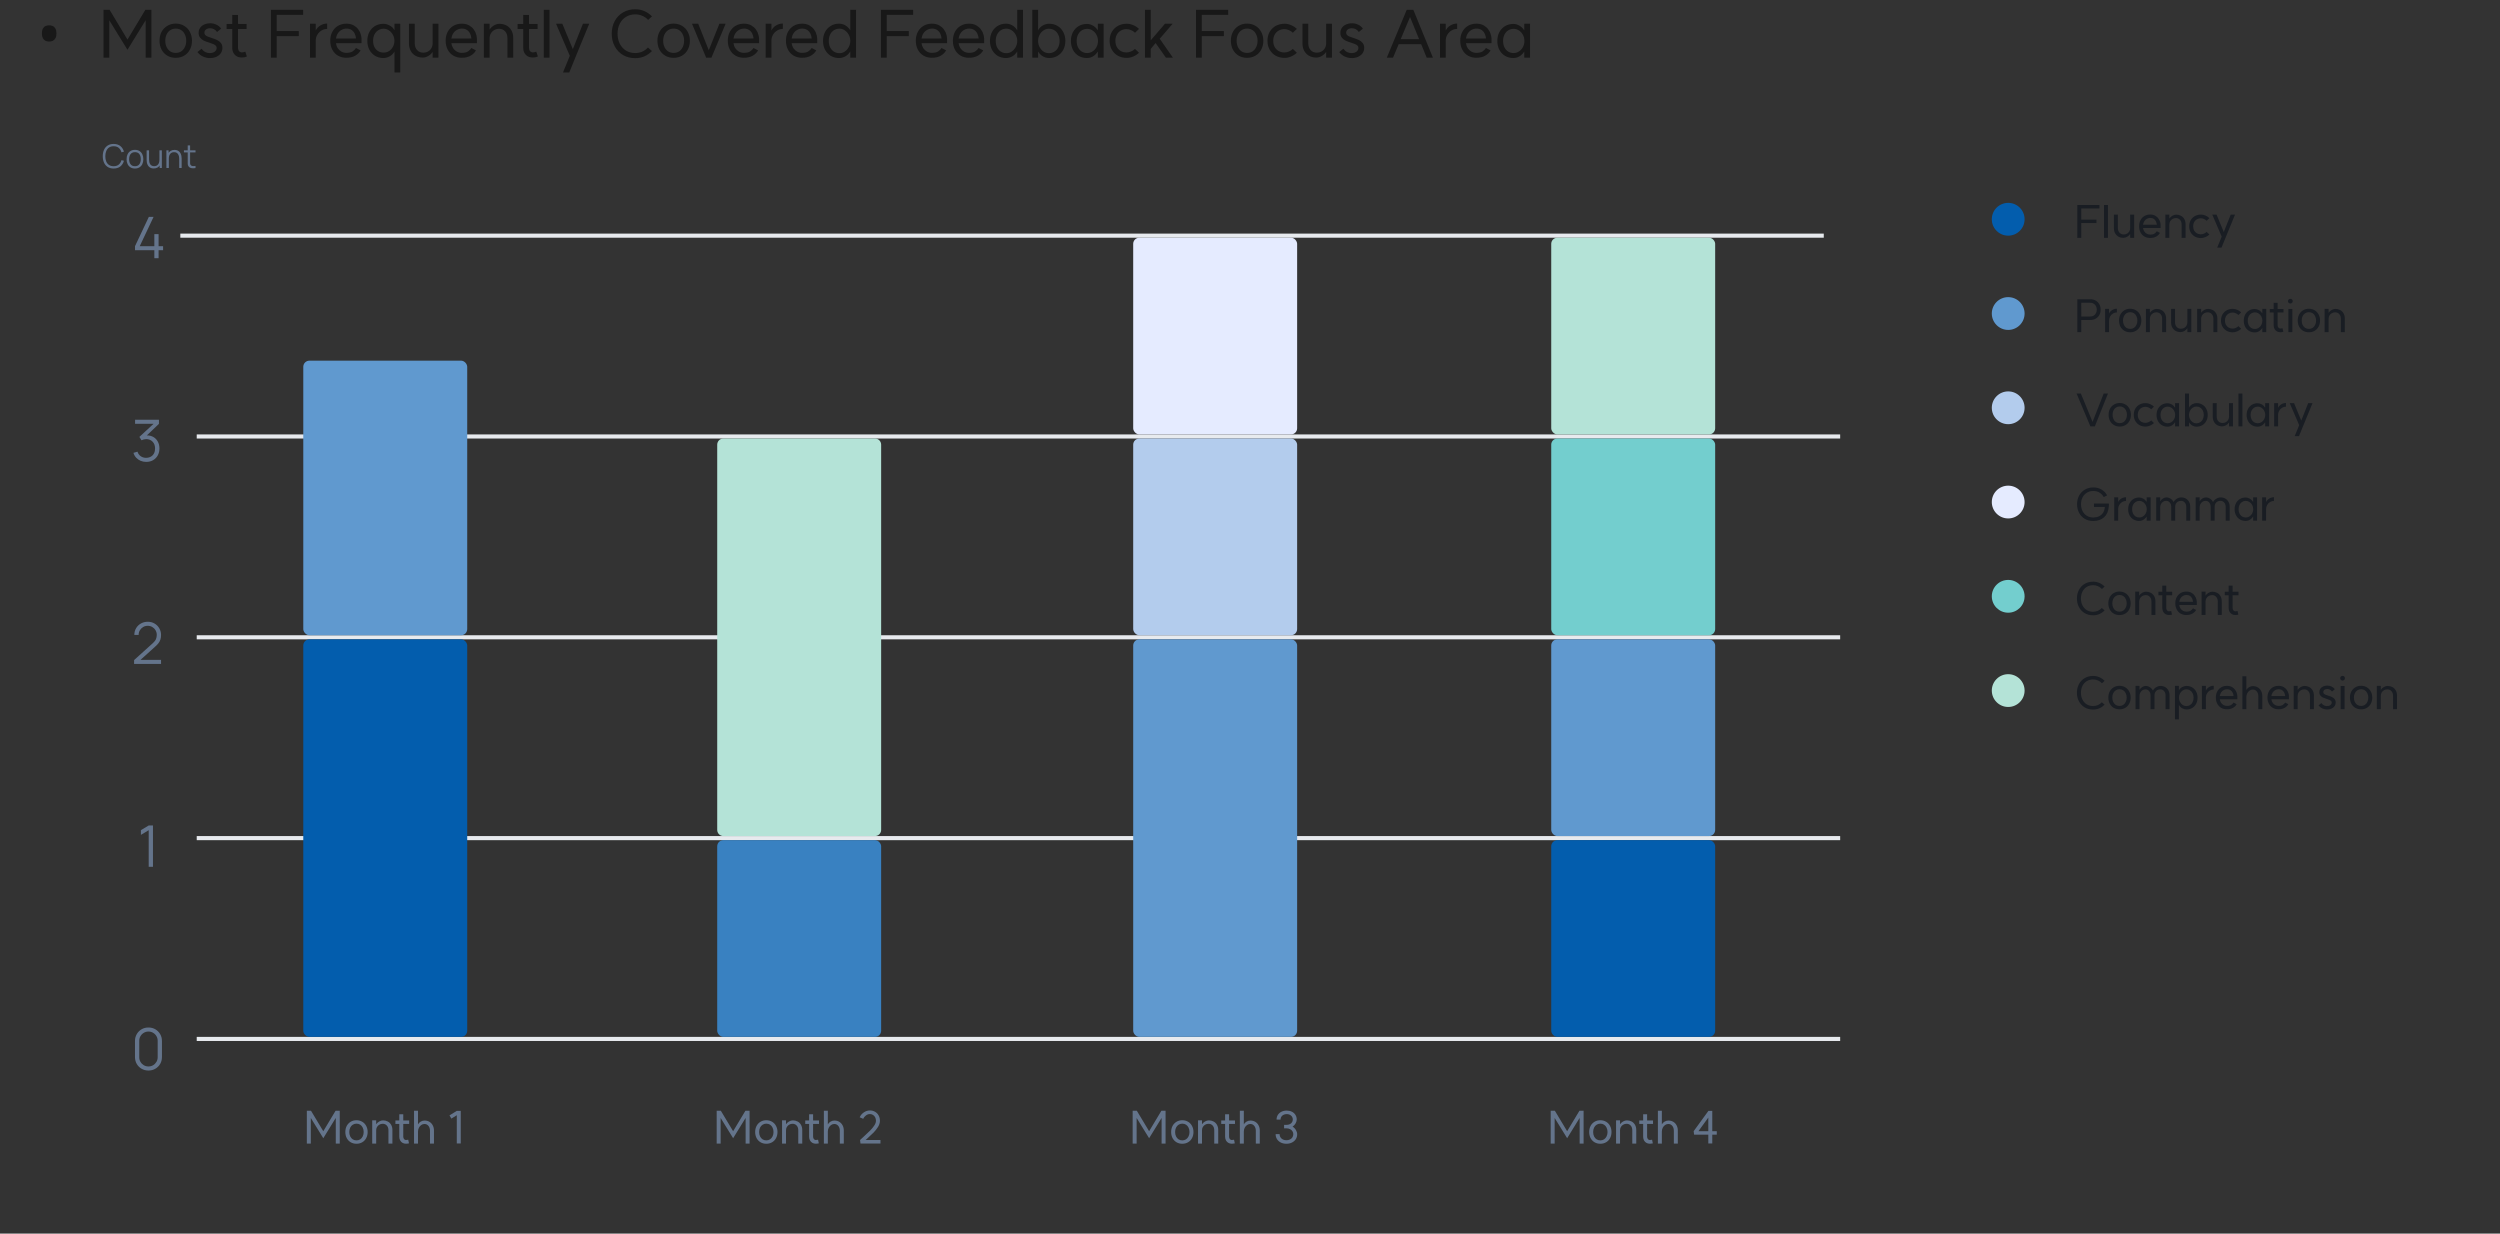 <svg width="610" height="301" viewBox="0 0 610 301" fill="none" xmlns="http://www.w3.org/2000/svg">
<rect x="0" y="0" width="610" height="301" fill="#333333" stroke="none"/>
<path d="M10.224 8.16C10.224 7.68 10.299 7.296 10.448 7.008C10.608 6.709 10.822 6.496 11.088 6.368C11.366 6.24 11.669 6.176 12 6.176C12.331 6.176 12.63 6.24 12.896 6.368C13.163 6.496 13.376 6.709 13.536 7.008C13.696 7.296 13.776 7.68 13.776 8.16C13.776 8.629 13.696 9.013 13.536 9.312C13.376 9.6 13.163 9.813 12.896 9.952C12.63 10.08 12.331 10.144 12 10.144C11.669 10.144 11.366 10.08 11.088 9.952C10.822 9.813 10.608 9.6 10.448 9.312C10.299 9.013 10.224 8.629 10.224 8.16ZM26.672 4.96V14.064H25.264V2.384H26.736L31.104 9.664L35.472 2.384H36.944V14.064H35.536V4.944L31.104 12.144L26.672 4.96ZM42.877 12.912C43.379 12.912 43.821 12.789 44.205 12.544C44.589 12.288 44.888 11.936 45.101 11.488C45.325 11.04 45.437 10.523 45.437 9.936C45.437 9.36 45.325 8.848 45.101 8.4C44.888 7.941 44.589 7.589 44.205 7.344C43.821 7.099 43.379 6.976 42.877 6.976C42.387 6.976 41.944 7.104 41.549 7.36C41.165 7.605 40.867 7.952 40.653 8.4C40.44 8.848 40.333 9.36 40.333 9.936C40.333 10.523 40.44 11.04 40.653 11.488C40.867 11.936 41.165 12.288 41.549 12.544C41.944 12.789 42.387 12.912 42.877 12.912ZM42.877 5.76C43.645 5.76 44.328 5.941 44.925 6.304C45.533 6.656 46.003 7.152 46.333 7.792C46.675 8.421 46.845 9.136 46.845 9.936C46.845 10.747 46.675 11.472 46.333 12.112C46.003 12.741 45.533 13.232 44.925 13.584C44.328 13.936 43.645 14.112 42.877 14.112C42.109 14.112 41.427 13.936 40.829 13.584C40.232 13.232 39.763 12.741 39.421 12.112C39.091 11.472 38.925 10.747 38.925 9.936C38.925 9.125 39.091 8.405 39.421 7.776C39.763 7.147 40.232 6.656 40.829 6.304C41.427 5.941 42.109 5.76 42.877 5.76ZM49.184 11.888C49.44 12.251 49.744 12.523 50.096 12.704C50.458 12.875 50.816 12.96 51.168 12.96C51.658 12.96 52.064 12.843 52.384 12.608C52.704 12.363 52.864 12.053 52.864 11.68C52.864 11.467 52.789 11.285 52.64 11.136C52.49 10.987 52.298 10.864 52.064 10.768C51.829 10.672 51.52 10.56 51.136 10.432C50.57 10.261 50.106 10.091 49.744 9.92C49.392 9.749 49.088 9.509 48.832 9.2C48.576 8.88 48.453 8.475 48.464 7.984C48.464 7.536 48.586 7.136 48.832 6.784C49.077 6.432 49.418 6.16 49.856 5.968C50.293 5.776 50.789 5.68 51.344 5.68C51.834 5.68 52.32 5.792 52.8 6.016C53.28 6.24 53.664 6.565 53.952 6.992L52.96 7.808C52.757 7.499 52.506 7.269 52.208 7.12C51.909 6.971 51.616 6.896 51.328 6.896C50.89 6.885 50.538 6.981 50.272 7.184C50.005 7.387 49.872 7.653 49.872 7.984C49.872 8.208 49.941 8.395 50.08 8.544C50.229 8.693 50.421 8.816 50.656 8.912C50.89 8.997 51.205 9.109 51.6 9.248C52.154 9.419 52.608 9.589 52.96 9.76C53.322 9.92 53.632 10.16 53.888 10.48C54.144 10.789 54.272 11.189 54.272 11.68C54.272 12.171 54.138 12.608 53.872 12.992C53.605 13.365 53.237 13.659 52.768 13.872C52.298 14.075 51.76 14.176 51.152 14.176C50.608 14.165 50.064 14.037 49.52 13.792C48.976 13.536 48.528 13.173 48.176 12.704L49.184 11.888ZM60.174 13.808C59.982 13.883 59.795 13.941 59.614 13.984C59.443 14.016 59.23 14.032 58.974 14.032C58.526 14.032 58.126 13.936 57.774 13.744C57.432 13.541 57.16 13.264 56.958 12.912C56.766 12.549 56.67 12.144 56.67 11.696V3.648H58.078V11.696C58.078 12.005 58.163 12.267 58.334 12.48C58.515 12.683 58.75 12.784 59.038 12.784C59.24 12.795 59.502 12.736 59.822 12.608L59.854 12.592L60.238 13.776L60.174 13.808ZM55.294 5.84H60.174V7.072H55.294V5.84ZM73.963 3.632H67.515V7.584H72.907V8.816H67.515V14.064H66.107V2.384H73.963V3.632ZM77.042 7.456C77.266 6.955 77.634 6.544 78.146 6.224C78.668 5.904 79.228 5.744 79.826 5.744V7.056C79.324 7.056 78.855 7.189 78.418 7.456C77.991 7.723 77.655 8.075 77.41 8.512C77.164 8.939 77.042 9.392 77.042 9.872V14.064H75.634V5.792H77.042V7.456ZM86.87 9.392C86.827 8.955 86.72 8.56 86.55 8.208C86.379 7.845 86.128 7.552 85.798 7.328C85.467 7.093 85.046 6.976 84.534 6.976C84.107 6.976 83.707 7.083 83.334 7.296C82.96 7.499 82.656 7.787 82.422 8.16C82.187 8.523 82.038 8.939 81.974 9.408L86.87 9.392ZM87.894 8.016C88.096 8.507 88.203 8.971 88.214 9.408C88.235 9.845 88.235 10.208 88.214 10.496V10.544H81.974C82.038 11.003 82.187 11.413 82.422 11.776C82.667 12.128 82.971 12.405 83.334 12.608C83.707 12.8 84.102 12.896 84.518 12.896C85.2 12.896 85.712 12.773 86.054 12.528C86.406 12.283 86.662 12.027 86.822 11.76L86.854 11.712L87.974 12.288C87.718 12.789 87.296 13.216 86.71 13.568C86.123 13.92 85.387 14.096 84.502 14.096C83.744 14.096 83.067 13.925 82.47 13.584C81.872 13.232 81.408 12.741 81.078 12.112C80.747 11.472 80.582 10.747 80.582 9.936C80.582 9.125 80.747 8.405 81.078 7.776C81.408 7.147 81.872 6.656 82.47 6.304C83.067 5.952 83.744 5.776 84.502 5.776C85.248 5.776 85.867 5.925 86.358 6.224C86.848 6.523 87.2 6.837 87.414 7.168C87.638 7.488 87.798 7.76 87.894 7.984V8.016ZM93.629 12.832C94.098 12.832 94.53 12.709 94.924 12.464C95.319 12.208 95.634 11.861 95.868 11.424C96.114 10.987 96.237 10.501 96.237 9.968C96.237 9.435 96.114 8.944 95.868 8.496C95.634 8.048 95.314 7.691 94.909 7.424C94.514 7.147 94.087 7.008 93.629 7.008C93.117 7.008 92.663 7.136 92.269 7.392C91.885 7.637 91.581 7.984 91.356 8.432C91.143 8.88 91.037 9.392 91.037 9.968C91.037 10.533 91.143 11.035 91.356 11.472C91.581 11.899 91.885 12.235 92.269 12.48C92.663 12.715 93.117 12.832 93.629 12.832ZM93.564 5.808C94.055 5.808 94.562 5.947 95.085 6.224C95.607 6.491 95.996 6.88 96.252 7.392V5.792H97.66V17.68H96.252V12.56C95.996 13.061 95.607 13.456 95.085 13.744C94.562 14.021 94.055 14.16 93.564 14.16C92.807 14.16 92.13 13.984 91.532 13.632C90.935 13.269 90.466 12.773 90.124 12.144C89.794 11.504 89.629 10.779 89.629 9.968C89.629 9.157 89.794 8.437 90.124 7.808C90.466 7.179 90.93 6.688 91.516 6.336C92.114 5.984 92.796 5.808 93.564 5.808ZM101.2 10.56C101.2 11.243 101.392 11.797 101.776 12.224C102.16 12.64 102.656 12.848 103.264 12.848C103.712 12.848 104.107 12.752 104.448 12.56C104.8 12.357 105.072 12.085 105.264 11.744C105.467 11.392 105.568 10.992 105.568 10.544V5.792H106.976V14.064H105.568V12.672C105.301 13.077 104.944 13.408 104.496 13.664C104.048 13.92 103.611 14.048 103.184 14.048C102.523 14.048 101.936 13.909 101.424 13.632C100.912 13.344 100.512 12.944 100.224 12.432C99.936 11.909 99.792 11.323 99.792 10.672V5.792H101.2V10.56ZM115.026 9.392C114.983 8.955 114.877 8.56 114.706 8.208C114.535 7.845 114.285 7.552 113.954 7.328C113.623 7.093 113.202 6.976 112.69 6.976C112.263 6.976 111.863 7.083 111.49 7.296C111.117 7.499 110.813 7.787 110.578 8.16C110.343 8.523 110.194 8.939 110.13 9.408L115.026 9.392ZM116.05 8.016C116.253 8.507 116.359 8.971 116.37 9.408C116.391 9.845 116.391 10.208 116.37 10.496V10.544H110.13C110.194 11.003 110.343 11.413 110.578 11.776C110.823 12.128 111.127 12.405 111.49 12.608C111.863 12.8 112.258 12.896 112.674 12.896C113.357 12.896 113.869 12.773 114.21 12.528C114.562 12.283 114.818 12.027 114.978 11.76L115.01 11.712L116.13 12.288C115.874 12.789 115.453 13.216 114.866 13.568C114.279 13.92 113.543 14.096 112.658 14.096C111.901 14.096 111.223 13.925 110.626 13.584C110.029 13.232 109.565 12.741 109.234 12.112C108.903 11.472 108.738 10.747 108.738 9.936C108.738 9.125 108.903 8.405 109.234 7.776C109.565 7.147 110.029 6.656 110.626 6.304C111.223 5.952 111.901 5.776 112.658 5.776C113.405 5.776 114.023 5.925 114.514 6.224C115.005 6.523 115.357 6.837 115.57 7.168C115.794 7.488 115.954 7.76 116.05 7.984V8.016ZM123.818 9.328C123.818 8.635 123.631 8.08 123.258 7.664C122.884 7.237 122.394 7.024 121.786 7.024C121.348 7.024 120.948 7.131 120.586 7.344C120.234 7.547 119.956 7.824 119.754 8.176C119.562 8.528 119.466 8.912 119.466 9.328V14.064H118.058V5.792H119.466V7.2C119.732 6.795 120.084 6.464 120.522 6.208C120.97 5.941 121.418 5.808 121.866 5.808C122.484 5.808 123.05 5.941 123.562 6.208C124.074 6.475 124.479 6.869 124.778 7.392C125.076 7.904 125.226 8.523 125.226 9.248V14.064H123.818V9.328ZM131.174 13.808C130.982 13.883 130.795 13.941 130.614 13.984C130.443 14.016 130.23 14.032 129.974 14.032C129.526 14.032 129.126 13.936 128.774 13.744C128.432 13.541 128.16 13.264 127.958 12.912C127.766 12.549 127.67 12.144 127.67 11.696V3.648H129.078V11.696C129.078 12.005 129.163 12.267 129.334 12.48C129.515 12.683 129.75 12.784 130.038 12.784C130.24 12.795 130.502 12.736 130.822 12.608L130.854 12.592L131.238 13.776L131.174 13.808ZM126.294 5.84H131.174V7.072H126.294V5.84ZM134.088 2.384V14.064H132.68V2.384H134.088ZM137.37 17.68L139.034 13.616L135.674 5.792H137.21L139.77 12L142.234 5.792H143.77L140.634 13.424L138.906 17.68H137.37ZM155.005 14.192C153.895 14.192 152.903 13.941 152.029 13.44C151.165 12.928 150.487 12.219 149.997 11.312C149.506 10.405 149.261 9.376 149.261 8.224C149.261 7.072 149.506 6.043 149.997 5.136C150.487 4.229 151.165 3.525 152.029 3.024C152.903 2.512 153.895 2.256 155.005 2.256C155.794 2.256 156.541 2.411 157.245 2.72C157.949 3.029 158.562 3.456 159.085 4L158.141 4.864C157.767 4.437 157.303 4.107 156.749 3.872C156.194 3.627 155.618 3.504 155.021 3.504C154.167 3.504 153.41 3.707 152.749 4.112C152.098 4.507 151.591 5.061 151.229 5.776C150.866 6.491 150.685 7.307 150.685 8.224C150.685 9.141 150.866 9.957 151.229 10.672C151.591 11.387 152.098 11.947 152.749 12.352C153.41 12.747 154.162 12.944 155.005 12.944C155.623 12.944 156.194 12.827 156.717 12.592C157.25 12.347 157.709 12.016 158.093 11.6L159.085 12.448C158.551 13.003 157.938 13.435 157.245 13.744C156.551 14.043 155.805 14.192 155.005 14.192ZM164.362 12.912C164.863 12.912 165.306 12.789 165.69 12.544C166.074 12.288 166.372 11.936 166.586 11.488C166.81 11.04 166.922 10.523 166.922 9.936C166.922 9.36 166.81 8.848 166.586 8.4C166.372 7.941 166.074 7.589 165.69 7.344C165.306 7.099 164.863 6.976 164.362 6.976C163.871 6.976 163.428 7.104 163.034 7.36C162.65 7.605 162.351 7.952 162.138 8.4C161.924 8.848 161.818 9.36 161.818 9.936C161.818 10.523 161.924 11.04 162.138 11.488C162.351 11.936 162.65 12.288 163.034 12.544C163.428 12.789 163.871 12.912 164.362 12.912ZM164.362 5.76C165.13 5.76 165.812 5.941 166.41 6.304C167.018 6.656 167.487 7.152 167.818 7.792C168.159 8.421 168.33 9.136 168.33 9.936C168.33 10.747 168.159 11.472 167.818 12.112C167.487 12.741 167.018 13.232 166.41 13.584C165.812 13.936 165.13 14.112 164.362 14.112C163.594 14.112 162.911 13.936 162.314 13.584C161.716 13.232 161.247 12.741 160.906 12.112C160.575 11.472 160.41 10.747 160.41 9.936C160.41 9.125 160.575 8.405 160.906 7.776C161.247 7.147 161.716 6.656 162.314 6.304C162.911 5.941 163.594 5.76 164.362 5.76ZM173.596 14.064H172.299L168.844 5.792H170.364L172.94 12.256L175.532 5.792H177.052L173.596 14.064ZM183.87 9.392C183.827 8.955 183.72 8.56 183.55 8.208C183.379 7.845 183.128 7.552 182.798 7.328C182.467 7.093 182.046 6.976 181.534 6.976C181.107 6.976 180.707 7.083 180.334 7.296C179.96 7.499 179.656 7.787 179.422 8.16C179.187 8.523 179.038 8.939 178.974 9.408L183.87 9.392ZM184.894 8.016C185.096 8.507 185.203 8.971 185.214 9.408C185.235 9.845 185.235 10.208 185.214 10.496V10.544H178.974C179.038 11.003 179.187 11.413 179.422 11.776C179.667 12.128 179.971 12.405 180.334 12.608C180.707 12.8 181.102 12.896 181.518 12.896C182.2 12.896 182.712 12.773 183.054 12.528C183.406 12.283 183.662 12.027 183.822 11.76L183.854 11.712L184.974 12.288C184.718 12.789 184.296 13.216 183.71 13.568C183.123 13.92 182.387 14.096 181.502 14.096C180.744 14.096 180.067 13.925 179.47 13.584C178.872 13.232 178.408 12.741 178.078 12.112C177.747 11.472 177.582 10.747 177.582 9.936C177.582 9.125 177.747 8.405 178.078 7.776C178.408 7.147 178.872 6.656 179.47 6.304C180.067 5.952 180.744 5.776 181.502 5.776C182.248 5.776 182.867 5.925 183.358 6.224C183.848 6.523 184.2 6.837 184.414 7.168C184.638 7.488 184.798 7.76 184.894 7.984V8.016ZM188.229 7.456C188.453 6.955 188.821 6.544 189.333 6.224C189.856 5.904 190.416 5.744 191.013 5.744V7.056C190.512 7.056 190.043 7.189 189.605 7.456C189.179 7.723 188.843 8.075 188.597 8.512C188.352 8.939 188.229 9.392 188.229 9.872V14.064H186.821V5.792H188.229V7.456ZM198.057 9.392C198.014 8.955 197.908 8.56 197.737 8.208C197.566 7.845 197.316 7.552 196.985 7.328C196.654 7.093 196.233 6.976 195.721 6.976C195.294 6.976 194.894 7.083 194.521 7.296C194.148 7.499 193.844 7.787 193.609 8.16C193.374 8.523 193.225 8.939 193.161 9.408L198.057 9.392ZM199.081 8.016C199.284 8.507 199.39 8.971 199.401 9.408C199.422 9.845 199.422 10.208 199.401 10.496V10.544H193.161C193.225 11.003 193.374 11.413 193.609 11.776C193.854 12.128 194.158 12.405 194.521 12.608C194.894 12.8 195.289 12.896 195.705 12.896C196.388 12.896 196.9 12.773 197.241 12.528C197.593 12.283 197.849 12.027 198.009 11.76L198.041 11.712L199.161 12.288C198.905 12.789 198.484 13.216 197.897 13.568C197.31 13.92 196.574 14.096 195.689 14.096C194.932 14.096 194.254 13.925 193.657 13.584C193.06 13.232 192.596 12.741 192.265 12.112C191.934 11.472 191.769 10.747 191.769 9.936C191.769 9.125 191.934 8.405 192.265 7.776C192.596 7.147 193.06 6.656 193.657 6.304C194.254 5.952 194.932 5.776 195.689 5.776C196.436 5.776 197.054 5.925 197.545 6.224C198.036 6.523 198.388 6.837 198.601 7.168C198.825 7.488 198.985 7.76 199.081 7.984V8.016ZM204.752 14.16C203.984 14.16 203.301 13.984 202.704 13.632C202.117 13.269 201.653 12.773 201.312 12.144C200.981 11.504 200.816 10.779 200.816 9.968C200.816 9.157 200.981 8.437 201.312 7.808C201.653 7.168 202.117 6.672 202.704 6.32C203.301 5.957 203.984 5.776 204.752 5.776C205.083 5.776 205.408 5.829 205.728 5.936C206.048 6.043 206.363 6.219 206.672 6.464C206.981 6.709 207.248 7.019 207.472 7.392V2.384H208.88V14.064H207.472V12.56C207.131 13.104 206.715 13.509 206.224 13.776C205.733 14.032 205.243 14.16 204.752 14.16ZM204.832 12.976C205.301 12.976 205.733 12.843 206.128 12.576C206.533 12.299 206.859 11.931 207.104 11.472C207.349 11.013 207.472 10.517 207.472 9.984C207.472 9.451 207.349 8.955 207.104 8.496C206.859 8.037 206.533 7.675 206.128 7.408C205.733 7.131 205.301 6.992 204.832 6.992C204.331 6.992 203.877 7.12 203.472 7.376C203.077 7.632 202.768 7.989 202.544 8.448C202.331 8.896 202.224 9.408 202.224 9.984C202.224 10.56 202.331 11.077 202.544 11.536C202.768 11.984 203.077 12.336 203.472 12.592C203.877 12.848 204.331 12.976 204.832 12.976ZM222.807 3.632H216.359V7.584H221.751V8.816H216.359V14.064H214.951V2.384H222.807V3.632ZM229.745 9.392C229.702 8.955 229.595 8.56 229.425 8.208C229.254 7.845 229.003 7.552 228.673 7.328C228.342 7.093 227.921 6.976 227.409 6.976C226.982 6.976 226.582 7.083 226.209 7.296C225.835 7.499 225.531 7.787 225.297 8.16C225.062 8.523 224.913 8.939 224.849 9.408L229.745 9.392ZM230.769 8.016C230.971 8.507 231.078 8.971 231.089 9.408C231.11 9.845 231.11 10.208 231.089 10.496V10.544H224.849C224.913 11.003 225.062 11.413 225.297 11.776C225.542 12.128 225.846 12.405 226.209 12.608C226.582 12.8 226.977 12.896 227.393 12.896C228.075 12.896 228.587 12.773 228.929 12.528C229.281 12.283 229.537 12.027 229.697 11.76L229.729 11.712L230.849 12.288C230.593 12.789 230.171 13.216 229.585 13.568C228.998 13.92 228.262 14.096 227.377 14.096C226.619 14.096 225.942 13.925 225.345 13.584C224.747 13.232 224.283 12.741 223.953 12.112C223.622 11.472 223.457 10.747 223.457 9.936C223.457 9.125 223.622 8.405 223.953 7.776C224.283 7.147 224.747 6.656 225.345 6.304C225.942 5.952 226.619 5.776 227.377 5.776C228.123 5.776 228.742 5.925 229.233 6.224C229.723 6.523 230.075 6.837 230.289 7.168C230.513 7.488 230.673 7.76 230.769 7.984V8.016ZM238.792 9.392C238.749 8.955 238.642 8.56 238.472 8.208C238.301 7.845 238.05 7.552 237.72 7.328C237.389 7.093 236.968 6.976 236.456 6.976C236.029 6.976 235.629 7.083 235.256 7.296C234.882 7.499 234.578 7.787 234.344 8.16C234.109 8.523 233.96 8.939 233.896 9.408L238.792 9.392ZM239.816 8.016C240.018 8.507 240.125 8.971 240.135 9.408C240.157 9.845 240.157 10.208 240.135 10.496V10.544H233.896C233.96 11.003 234.109 11.413 234.344 11.776C234.589 12.128 234.893 12.405 235.256 12.608C235.629 12.8 236.024 12.896 236.44 12.896C237.122 12.896 237.634 12.773 237.976 12.528C238.328 12.283 238.584 12.027 238.744 11.76L238.776 11.712L239.896 12.288C239.64 12.789 239.218 13.216 238.632 13.568C238.045 13.92 237.309 14.096 236.424 14.096C235.666 14.096 234.989 13.925 234.392 13.584C233.794 13.232 233.33 12.741 233 12.112C232.669 11.472 232.504 10.747 232.504 9.936C232.504 9.125 232.669 8.405 233 7.776C233.33 7.147 233.794 6.656 234.392 6.304C234.989 5.952 235.666 5.776 236.424 5.776C237.17 5.776 237.789 5.925 238.28 6.224C238.77 6.523 239.122 6.837 239.336 7.168C239.56 7.488 239.72 7.76 239.816 7.984V8.016ZM245.486 14.16C244.718 14.16 244.036 13.984 243.438 13.632C242.852 13.269 242.388 12.773 242.046 12.144C241.716 11.504 241.55 10.779 241.55 9.968C241.55 9.157 241.716 8.437 242.046 7.808C242.388 7.168 242.852 6.672 243.438 6.32C244.036 5.957 244.718 5.776 245.486 5.776C245.817 5.776 246.142 5.829 246.462 5.936C246.782 6.043 247.097 6.219 247.406 6.464C247.716 6.709 247.982 7.019 248.206 7.392V2.384H249.614V14.064H248.206V12.56C247.865 13.104 247.449 13.509 246.958 13.776C246.468 14.032 245.977 14.16 245.486 14.16ZM245.566 12.976C246.036 12.976 246.468 12.843 246.862 12.576C247.268 12.299 247.593 11.931 247.838 11.472C248.084 11.013 248.206 10.517 248.206 9.984C248.206 9.451 248.084 8.955 247.838 8.496C247.593 8.037 247.268 7.675 246.862 7.408C246.468 7.131 246.036 6.992 245.566 6.992C245.065 6.992 244.612 7.12 244.206 7.376C243.812 7.632 243.502 7.989 243.278 8.448C243.065 8.896 242.958 9.408 242.958 9.984C242.958 10.56 243.065 11.077 243.278 11.536C243.502 11.984 243.812 12.336 244.206 12.592C244.612 12.848 245.065 12.976 245.566 12.976ZM255.982 14.16C255.683 14.16 255.374 14.112 255.054 14.016C254.745 13.92 254.43 13.755 254.11 13.52C253.801 13.285 253.529 12.971 253.294 12.576V14.064H251.886V2.384H253.294V7.376C253.646 6.8 254.062 6.395 254.542 6.16C255.022 5.915 255.507 5.792 255.998 5.792C256.766 5.792 257.449 5.973 258.046 6.336C258.643 6.688 259.107 7.184 259.438 7.824C259.779 8.453 259.95 9.168 259.95 9.968C259.95 10.779 259.779 11.504 259.438 12.144C259.107 12.773 258.638 13.269 258.03 13.632C257.433 13.984 256.75 14.16 255.982 14.16ZM255.918 12.976C256.43 12.976 256.883 12.848 257.278 12.592C257.683 12.336 257.993 11.984 258.206 11.536C258.43 11.077 258.542 10.56 258.542 9.984C258.542 9.408 258.43 8.896 258.206 8.448C257.993 7.989 257.683 7.637 257.278 7.392C256.883 7.136 256.43 7.008 255.918 7.008C255.449 7.008 255.011 7.147 254.606 7.424C254.211 7.691 253.891 8.053 253.646 8.512C253.411 8.96 253.294 9.451 253.294 9.984C253.294 10.517 253.411 11.013 253.646 11.472C253.891 11.931 254.211 12.299 254.606 12.576C255.011 12.843 255.449 12.976 255.918 12.976ZM265.284 12.944C265.743 12.944 266.17 12.816 266.564 12.56C266.97 12.304 267.295 11.952 267.54 11.504C267.786 11.045 267.908 10.544 267.908 10C267.908 9.445 267.786 8.944 267.54 8.496C267.295 8.037 266.97 7.68 266.564 7.424C266.17 7.168 265.743 7.04 265.284 7.04C264.783 7.04 264.335 7.168 263.94 7.424C263.556 7.669 263.252 8.016 263.028 8.464C262.815 8.901 262.708 9.408 262.708 9.984C262.708 10.571 262.815 11.088 263.028 11.536C263.252 11.984 263.556 12.331 263.94 12.576C264.335 12.821 264.783 12.944 265.284 12.944ZM269.284 14.064H267.876V12.576C267.642 12.939 267.38 13.237 267.092 13.472C266.804 13.707 266.5 13.883 266.18 14C265.86 14.107 265.54 14.16 265.22 14.16C264.463 14.16 263.786 13.984 263.188 13.632C262.591 13.28 262.127 12.789 261.796 12.16C261.466 11.52 261.3 10.8 261.3 10C261.3 9.189 261.466 8.469 261.796 7.84C262.138 7.211 262.602 6.72 263.188 6.368C263.786 6.016 264.463 5.84 265.22 5.84C265.711 5.84 266.191 5.973 266.66 6.24C267.13 6.496 267.535 6.885 267.876 7.408V5.792H269.284V14.064ZM274.874 12.8C275.226 12.8 275.594 12.72 275.978 12.56C276.362 12.4 276.682 12.192 276.938 11.936L277.914 12.864C277.551 13.237 277.092 13.541 276.538 13.776C275.983 14.011 275.45 14.128 274.938 14.128C274.127 14.128 273.402 13.952 272.762 13.6C272.132 13.237 271.636 12.741 271.274 12.112C270.922 11.483 270.746 10.763 270.746 9.952C270.746 9.141 270.922 8.421 271.274 7.792C271.636 7.163 272.132 6.672 272.762 6.32C273.402 5.968 274.127 5.792 274.938 5.792C275.46 5.792 275.994 5.909 276.538 6.144C277.082 6.379 277.54 6.683 277.914 7.056L276.938 7.984C276.671 7.717 276.346 7.504 275.962 7.344C275.588 7.184 275.226 7.104 274.874 7.104C274.351 7.104 273.882 7.227 273.466 7.472C273.05 7.707 272.724 8.043 272.49 8.48C272.266 8.907 272.154 9.397 272.154 9.952C272.154 10.507 272.266 11.003 272.49 11.44C272.724 11.867 273.05 12.203 273.466 12.448C273.882 12.683 274.351 12.8 274.874 12.8ZM280.78 9.84L284.252 5.792H286.124L282.972 9.456L286.188 14.064H284.476L281.964 10.496L280.78 11.936V14.064H279.372V2.384H280.78V9.84ZM299.682 3.632H293.234V7.584H298.626V8.816H293.234V14.064H291.826V2.384H299.682V3.632ZM304.284 12.912C304.785 12.912 305.228 12.789 305.612 12.544C305.996 12.288 306.294 11.936 306.508 11.488C306.732 11.04 306.844 10.523 306.844 9.936C306.844 9.36 306.732 8.848 306.508 8.4C306.294 7.941 305.996 7.589 305.612 7.344C305.228 7.099 304.785 6.976 304.284 6.976C303.793 6.976 303.35 7.104 302.956 7.36C302.572 7.605 302.273 7.952 302.06 8.4C301.846 8.848 301.74 9.36 301.74 9.936C301.74 10.523 301.846 11.04 302.06 11.488C302.273 11.936 302.572 12.288 302.956 12.544C303.35 12.789 303.793 12.912 304.284 12.912ZM304.284 5.76C305.052 5.76 305.734 5.941 306.332 6.304C306.94 6.656 307.409 7.152 307.74 7.792C308.081 8.421 308.252 9.136 308.252 9.936C308.252 10.747 308.081 11.472 307.74 12.112C307.409 12.741 306.94 13.232 306.332 13.584C305.734 13.936 305.052 14.112 304.284 14.112C303.516 14.112 302.833 13.936 302.236 13.584C301.638 13.232 301.169 12.741 300.828 12.112C300.497 11.472 300.332 10.747 300.332 9.936C300.332 9.125 300.497 8.405 300.828 7.776C301.169 7.147 301.638 6.656 302.236 6.304C302.833 5.941 303.516 5.76 304.284 5.76ZM313.389 12.8C313.741 12.8 314.109 12.72 314.493 12.56C314.877 12.4 315.197 12.192 315.453 11.936L316.429 12.864C316.067 13.237 315.608 13.541 315.053 13.776C314.499 14.011 313.965 14.128 313.453 14.128C312.643 14.128 311.917 13.952 311.277 13.6C310.648 13.237 310.152 12.741 309.789 12.112C309.437 11.483 309.261 10.763 309.261 9.952C309.261 9.141 309.437 8.421 309.789 7.792C310.152 7.163 310.648 6.672 311.277 6.32C311.917 5.968 312.643 5.792 313.453 5.792C313.976 5.792 314.509 5.909 315.053 6.144C315.597 6.379 316.056 6.683 316.429 7.056L315.453 7.984C315.187 7.717 314.861 7.504 314.477 7.344C314.104 7.184 313.741 7.104 313.389 7.104C312.867 7.104 312.397 7.227 311.981 7.472C311.565 7.707 311.24 8.043 311.005 8.48C310.781 8.907 310.669 9.397 310.669 9.952C310.669 10.507 310.781 11.003 311.005 11.44C311.24 11.867 311.565 12.203 311.981 12.448C312.397 12.683 312.867 12.8 313.389 12.8ZM319.216 10.56C319.216 11.243 319.408 11.797 319.792 12.224C320.176 12.64 320.672 12.848 321.28 12.848C321.728 12.848 322.122 12.752 322.464 12.56C322.816 12.357 323.088 12.085 323.28 11.744C323.482 11.392 323.584 10.992 323.584 10.544V5.792H324.992V14.064H323.584V12.672C323.317 13.077 322.96 13.408 322.512 13.664C322.064 13.92 321.626 14.048 321.2 14.048C320.538 14.048 319.952 13.909 319.44 13.632C318.928 13.344 318.528 12.944 318.24 12.432C317.952 11.909 317.808 11.323 317.808 10.672V5.792H319.216V10.56ZM327.778 11.888C328.034 12.251 328.338 12.523 328.69 12.704C329.052 12.875 329.41 12.96 329.762 12.96C330.252 12.96 330.658 12.843 330.978 12.608C331.298 12.363 331.458 12.053 331.458 11.68C331.458 11.467 331.383 11.285 331.234 11.136C331.084 10.987 330.892 10.864 330.658 10.768C330.423 10.672 330.114 10.56 329.73 10.432C329.164 10.261 328.7 10.091 328.338 9.92C327.986 9.749 327.682 9.509 327.426 9.2C327.17 8.88 327.047 8.475 327.058 7.984C327.058 7.536 327.18 7.136 327.426 6.784C327.671 6.432 328.012 6.16 328.45 5.968C328.887 5.776 329.383 5.68 329.938 5.68C330.428 5.68 330.914 5.792 331.394 6.016C331.874 6.24 332.258 6.565 332.546 6.992L331.554 7.808C331.351 7.499 331.1 7.269 330.802 7.12C330.503 6.971 330.21 6.896 329.922 6.896C329.484 6.885 329.132 6.981 328.866 7.184C328.599 7.387 328.466 7.653 328.466 7.984C328.466 8.208 328.535 8.395 328.674 8.544C328.823 8.693 329.015 8.816 329.25 8.912C329.484 8.997 329.799 9.109 330.194 9.248C330.748 9.419 331.202 9.589 331.554 9.76C331.916 9.92 332.226 10.16 332.482 10.48C332.738 10.789 332.866 11.189 332.866 11.68C332.866 12.171 332.732 12.608 332.466 12.992C332.199 13.365 331.831 13.659 331.362 13.872C330.892 14.075 330.354 14.176 329.746 14.176C329.202 14.165 328.658 14.037 328.114 13.792C327.57 13.536 327.122 13.173 326.77 12.704L327.778 11.888ZM349.631 14.064H348.111L346.767 10.784H341.279L339.903 14.064H338.383L343.247 2.384H344.847L349.631 14.064ZM346.255 9.552L344.047 4.144L341.775 9.552H346.255ZM352.761 7.456C352.985 6.955 353.353 6.544 353.865 6.224C354.387 5.904 354.947 5.744 355.545 5.744V7.056C355.043 7.056 354.574 7.189 354.137 7.456C353.71 7.723 353.374 8.075 353.129 8.512C352.883 8.939 352.761 9.392 352.761 9.872V14.064H351.353V5.792H352.761V7.456ZM362.588 9.392C362.546 8.955 362.439 8.56 362.268 8.208C362.098 7.845 361.847 7.552 361.516 7.328C361.186 7.093 360.764 6.976 360.252 6.976C359.826 6.976 359.426 7.083 359.052 7.296C358.679 7.499 358.375 7.787 358.14 8.16C357.906 8.523 357.756 8.939 357.692 9.408L362.588 9.392ZM363.612 8.016C363.815 8.507 363.922 8.971 363.932 9.408C363.954 9.845 363.954 10.208 363.932 10.496V10.544H357.692C357.756 11.003 357.906 11.413 358.14 11.776C358.386 12.128 358.69 12.405 359.052 12.608C359.426 12.8 359.82 12.896 360.236 12.896C360.919 12.896 361.431 12.773 361.772 12.528C362.124 12.283 362.38 12.027 362.54 11.76L362.572 11.712L363.692 12.288C363.436 12.789 363.015 13.216 362.428 13.568C361.842 13.92 361.106 14.096 360.22 14.096C359.463 14.096 358.786 13.925 358.188 13.584C357.591 13.232 357.127 12.741 356.796 12.112C356.466 11.472 356.3 10.747 356.3 9.936C356.3 9.125 356.466 8.405 356.796 7.776C357.127 7.147 357.591 6.656 358.188 6.304C358.786 5.952 359.463 5.776 360.22 5.776C360.967 5.776 361.586 5.925 362.076 6.224C362.567 6.523 362.919 6.837 363.132 7.168C363.356 7.488 363.516 7.76 363.612 7.984V8.016ZM369.331 12.944C369.79 12.944 370.217 12.816 370.611 12.56C371.017 12.304 371.342 11.952 371.587 11.504C371.833 11.045 371.955 10.544 371.955 10C371.955 9.445 371.833 8.944 371.587 8.496C371.342 8.037 371.017 7.68 370.611 7.424C370.217 7.168 369.79 7.04 369.331 7.04C368.83 7.04 368.382 7.168 367.987 7.424C367.603 7.669 367.299 8.016 367.075 8.464C366.862 8.901 366.755 9.408 366.755 9.984C366.755 10.571 366.862 11.088 367.075 11.536C367.299 11.984 367.603 12.331 367.987 12.576C368.382 12.821 368.83 12.944 369.331 12.944ZM373.331 14.064H371.923V12.576C371.689 12.939 371.427 13.237 371.139 13.472C370.851 13.707 370.547 13.883 370.227 14C369.907 14.107 369.587 14.16 369.267 14.16C368.51 14.16 367.833 13.984 367.235 13.632C366.638 13.28 366.174 12.789 365.843 12.16C365.513 11.52 365.347 10.8 365.347 10C365.347 9.189 365.513 8.469 365.843 7.84C366.185 7.211 366.649 6.72 367.235 6.368C367.833 6.016 368.51 5.84 369.267 5.84C369.758 5.84 370.238 5.973 370.707 6.24C371.177 6.496 371.582 6.885 371.923 7.408V5.792H373.331V14.064Z" fill="#181818"/>
<line x1="44" y1="57.5" x2="445" y2="57.5" stroke="#E7EAEE"/>
<line x1="48" y1="106.5" x2="449" y2="106.5" stroke="#E7EAEE"/>
<line x1="48" y1="204.5" x2="449" y2="204.5" stroke="#E7EAEE"/>
<line x1="48" y1="155.5" x2="449" y2="155.5" stroke="#E7EAEE"/>
<line x1="48" y1="253.5" x2="449" y2="253.5" stroke="#E7EAEE"/>
<path d="M37.66 63V61.047H32.942V60.067L36.316 52.92H37.471L34.097 60.067H37.66V57.127H38.696V60.067H39.795V61.047H38.696V63H37.66Z" fill="#64748B"/>
<path d="M35.689 112.703C35.19 112.703 34.73 112.614 34.31 112.437C33.89 112.26 33.528 112.008 33.225 111.681C32.922 111.35 32.7 110.955 32.56 110.498L33.54 110.204C33.708 110.703 33.983 111.081 34.366 111.338C34.753 111.595 35.19 111.718 35.675 111.709C36.123 111.7 36.508 111.599 36.83 111.408C37.157 111.217 37.406 110.951 37.579 110.61C37.752 110.269 37.838 109.875 37.838 109.427C37.838 108.741 37.637 108.19 37.236 107.775C36.839 107.355 36.314 107.145 35.661 107.145C35.479 107.145 35.288 107.171 35.087 107.222C34.886 107.269 34.7 107.336 34.527 107.425L34.009 106.606L37.929 102.987L38.097 103.407H32.959V102.42H38.783V103.421L35.367 106.683L35.353 106.277C36.053 106.188 36.669 106.268 37.201 106.515C37.733 106.762 38.148 107.14 38.447 107.649C38.75 108.153 38.902 108.746 38.902 109.427C38.902 110.071 38.762 110.64 38.482 111.135C38.207 111.625 37.826 112.01 37.341 112.29C36.856 112.565 36.305 112.703 35.689 112.703Z" fill="#64748B"/>
<path d="M32.716 161.993L32.723 161.055L37.28 156.939C37.672 156.584 37.931 156.248 38.057 155.931C38.187 155.609 38.253 155.273 38.253 154.923C38.253 154.508 38.155 154.132 37.959 153.796C37.763 153.46 37.499 153.194 37.168 152.998C36.836 152.797 36.465 152.697 36.055 152.697C35.625 152.697 35.243 152.8 34.907 153.005C34.571 153.21 34.305 153.481 34.109 153.817C33.917 154.153 33.824 154.519 33.829 154.916H32.779C32.779 154.305 32.923 153.756 33.213 153.271C33.502 152.786 33.894 152.405 34.389 152.13C34.883 151.85 35.443 151.71 36.069 151.71C36.68 151.71 37.228 151.855 37.714 152.144C38.204 152.429 38.589 152.816 38.869 153.306C39.153 153.791 39.296 154.333 39.296 154.93C39.296 155.35 39.244 155.721 39.142 156.043C39.044 156.36 38.887 156.657 38.673 156.932C38.463 157.203 38.194 157.483 37.868 157.772L33.822 161.426L33.661 161.006H39.296V161.993H32.716Z" fill="#64748B"/>
<path d="M36.282 211.5V202.568L34.385 203.709V202.554L36.282 201.42H37.325V211.5H36.282Z" fill="#64748B"/>
<path d="M36.225 261.21C35.604 261.21 35.044 261.065 34.545 260.776C34.05 260.487 33.658 260.095 33.369 259.6C33.08 259.101 32.935 258.541 32.935 257.92V254C32.935 253.379 33.08 252.822 33.369 252.327C33.658 251.828 34.05 251.433 34.545 251.144C35.044 250.855 35.604 250.71 36.225 250.71C36.846 250.71 37.403 250.855 37.898 251.144C38.397 251.433 38.792 251.828 39.081 252.327C39.37 252.822 39.515 253.379 39.515 254V257.92C39.515 258.541 39.37 259.101 39.081 259.6C38.792 260.095 38.397 260.487 37.898 260.776C37.403 261.065 36.846 261.21 36.225 261.21ZM36.225 260.216C36.64 260.216 37.018 260.116 37.359 259.915C37.7 259.71 37.97 259.437 38.171 259.096C38.372 258.755 38.472 258.38 38.472 257.969V253.951C38.472 253.536 38.372 253.158 38.171 252.817C37.97 252.476 37.7 252.206 37.359 252.005C37.018 251.8 36.64 251.697 36.225 251.697C35.81 251.697 35.432 251.8 35.091 252.005C34.75 252.206 34.48 252.476 34.279 252.817C34.078 253.158 33.978 253.536 33.978 253.951V257.969C33.978 258.38 34.078 258.755 34.279 259.096C34.48 259.437 34.75 259.71 35.091 259.915C35.432 260.116 35.81 260.216 36.225 260.216Z" fill="#64748B"/>
<rect x="74" y="88" width="40" height="67" rx="1.5" fill="#6099CF"/>
<rect x="74" y="156" width="40" height="97" rx="1.5" fill="#035DAD"/>
<path d="M75.837 272.785V279.044H74.869V271.014H75.881L78.884 276.019L81.887 271.014H82.899V279.044H81.931V272.774L78.884 277.724L75.837 272.785ZM86.978 278.252C87.323 278.252 87.627 278.168 87.891 277.999C88.155 277.823 88.361 277.581 88.507 277.273C88.661 276.965 88.738 276.609 88.738 276.206C88.738 275.81 88.661 275.458 88.507 275.15C88.361 274.835 88.155 274.593 87.891 274.424C87.627 274.255 87.323 274.171 86.978 274.171C86.641 274.171 86.337 274.259 86.065 274.435C85.801 274.604 85.596 274.842 85.449 275.15C85.302 275.458 85.229 275.81 85.229 276.206C85.229 276.609 85.302 276.965 85.449 277.273C85.596 277.581 85.801 277.823 86.065 277.999C86.337 278.168 86.641 278.252 86.978 278.252ZM86.978 273.335C87.506 273.335 87.975 273.46 88.386 273.709C88.804 273.951 89.127 274.292 89.354 274.732C89.589 275.165 89.706 275.656 89.706 276.206C89.706 276.763 89.589 277.262 89.354 277.702C89.127 278.135 88.804 278.472 88.386 278.714C87.975 278.956 87.506 279.077 86.978 279.077C86.45 279.077 85.981 278.956 85.57 278.714C85.159 278.472 84.837 278.135 84.602 277.702C84.375 277.262 84.261 276.763 84.261 276.206C84.261 275.649 84.375 275.154 84.602 274.721C84.837 274.288 85.159 273.951 85.57 273.709C85.981 273.46 86.45 273.335 86.978 273.335ZM94.779 275.788C94.779 275.311 94.65 274.93 94.394 274.644C94.137 274.351 93.8 274.204 93.382 274.204C93.081 274.204 92.806 274.277 92.557 274.424C92.315 274.563 92.124 274.754 91.985 274.996C91.853 275.238 91.787 275.502 91.787 275.788V279.044H90.819V273.357H91.787V274.325C91.97 274.046 92.216 273.819 92.524 273.643C92.839 273.46 93.151 273.368 93.459 273.368C93.87 273.368 94.251 273.46 94.603 273.643C94.955 273.826 95.234 274.098 95.439 274.457C95.644 274.809 95.747 275.234 95.747 275.733V279.044H94.779V275.788ZM99.044 279.066C98.736 279.066 98.461 278.996 98.219 278.857C97.977 278.718 97.787 278.523 97.647 278.274C97.508 278.017 97.434 277.731 97.427 277.416V271.883H98.395V277.35C98.395 277.57 98.457 277.761 98.582 277.922C98.707 278.083 98.861 278.164 99.044 278.164C99.162 278.164 99.312 278.146 99.495 278.109C99.532 278.102 99.569 278.094 99.605 278.087L99.792 278.978C99.513 279.037 99.264 279.066 99.044 279.066ZM96.481 273.39H99.836V274.237H96.481V273.39ZM104.919 275.931C104.919 275.432 104.795 275.029 104.545 274.721C104.296 274.406 103.973 274.248 103.577 274.248C103.291 274.248 103.027 274.332 102.785 274.501C102.543 274.67 102.349 274.897 102.202 275.183C102.063 275.469 101.993 275.777 101.993 276.107V279.044H101.025V271.014H101.993V274.347C102.147 274.068 102.367 273.845 102.653 273.676C102.947 273.5 103.258 273.412 103.588 273.412C104.036 273.412 104.432 273.515 104.776 273.72C105.128 273.925 105.4 274.215 105.59 274.589C105.788 274.956 105.887 275.374 105.887 275.843V279.044H104.919V275.931ZM112.425 279.011H111.457V272.114L110.137 272.939L109.675 272.158L111.457 271.047H112.425V279.011Z" fill="#64748B"/>
<path d="M175 108.5C175 107.672 175.672 107 176.5 107H213.5C214.328 107 215 107.672 215 108.5V202.5C215 203.328 214.328 204 213.5 204H176.5C175.672 204 175 203.328 175 202.5V155.5V108.5Z" fill="#B4E3D7"/>
<rect x="175" y="205" width="40" height="48" rx="1.5" fill="#3981C1"/>
<path d="M175.837 272.785V279.044H174.869V271.014H175.881L178.884 276.019L181.887 271.014H182.899V279.044H181.931V272.774L178.884 277.724L175.837 272.785ZM186.978 278.252C187.323 278.252 187.627 278.168 187.891 277.999C188.155 277.823 188.361 277.581 188.507 277.273C188.661 276.965 188.738 276.609 188.738 276.206C188.738 275.81 188.661 275.458 188.507 275.15C188.361 274.835 188.155 274.593 187.891 274.424C187.627 274.255 187.323 274.171 186.978 274.171C186.641 274.171 186.337 274.259 186.065 274.435C185.801 274.604 185.596 274.842 185.449 275.15C185.303 275.458 185.229 275.81 185.229 276.206C185.229 276.609 185.303 276.965 185.449 277.273C185.596 277.581 185.801 277.823 186.065 277.999C186.337 278.168 186.641 278.252 186.978 278.252ZM186.978 273.335C187.506 273.335 187.976 273.46 188.386 273.709C188.804 273.951 189.127 274.292 189.354 274.732C189.589 275.165 189.706 275.656 189.706 276.206C189.706 276.763 189.589 277.262 189.354 277.702C189.127 278.135 188.804 278.472 188.386 278.714C187.976 278.956 187.506 279.077 186.978 279.077C186.45 279.077 185.981 278.956 185.57 278.714C185.16 278.472 184.837 278.135 184.602 277.702C184.375 277.262 184.261 276.763 184.261 276.206C184.261 275.649 184.375 275.154 184.602 274.721C184.837 274.288 185.16 273.951 185.57 273.709C185.981 273.46 186.45 273.335 186.978 273.335ZM194.779 275.788C194.779 275.311 194.65 274.93 194.394 274.644C194.137 274.351 193.8 274.204 193.382 274.204C193.081 274.204 192.806 274.277 192.557 274.424C192.315 274.563 192.124 274.754 191.985 274.996C191.853 275.238 191.787 275.502 191.787 275.788V279.044H190.819V273.357H191.787V274.325C191.97 274.046 192.216 273.819 192.524 273.643C192.839 273.46 193.151 273.368 193.459 273.368C193.869 273.368 194.251 273.46 194.603 273.643C194.955 273.826 195.233 274.098 195.439 274.457C195.644 274.809 195.747 275.234 195.747 275.733V279.044H194.779V275.788ZM199.044 279.066C198.736 279.066 198.461 278.996 198.219 278.857C197.977 278.718 197.786 278.523 197.647 278.274C197.508 278.017 197.434 277.731 197.427 277.416V271.883H198.395V277.35C198.395 277.57 198.457 277.761 198.582 277.922C198.707 278.083 198.861 278.164 199.044 278.164C199.161 278.164 199.312 278.146 199.495 278.109C199.532 278.102 199.568 278.094 199.605 278.087L199.792 278.978C199.513 279.037 199.264 279.066 199.044 279.066ZM196.481 273.39H199.836V274.237H196.481V273.39ZM204.919 275.931C204.919 275.432 204.795 275.029 204.545 274.721C204.296 274.406 203.973 274.248 203.577 274.248C203.291 274.248 203.027 274.332 202.785 274.501C202.543 274.67 202.349 274.897 202.202 275.183C202.063 275.469 201.993 275.777 201.993 276.107V279.044H201.025V271.014H201.993V274.347C202.147 274.068 202.367 273.845 202.653 273.676C202.947 273.5 203.258 273.412 203.588 273.412C204.036 273.412 204.432 273.515 204.776 273.72C205.128 273.925 205.4 274.215 205.59 274.589C205.788 274.956 205.887 275.374 205.887 275.843V279.044H204.919V275.931ZM209.851 278.164C210.159 277.878 210.489 277.574 210.841 277.251C211.471 276.679 211.977 276.199 212.359 275.81C212.74 275.421 213.063 275.025 213.327 274.622C213.598 274.211 213.734 273.83 213.734 273.478C213.734 273.163 213.671 272.88 213.547 272.631C213.422 272.382 213.246 272.187 213.019 272.048C212.791 271.901 212.535 271.828 212.249 271.828C211.919 271.828 211.603 271.938 211.303 272.158C211.002 272.378 210.778 272.657 210.632 272.994L209.763 272.62C209.975 272.136 210.313 271.736 210.775 271.421C211.244 271.106 211.735 270.948 212.249 270.948C212.725 270.948 213.147 271.058 213.514 271.278C213.888 271.491 214.177 271.788 214.383 272.169C214.595 272.55 214.702 272.987 214.702 273.478C214.702 273.962 214.548 274.457 214.24 274.963C213.932 275.462 213.565 275.927 213.14 276.36C212.714 276.793 212.164 277.31 211.49 277.911C211.138 278.219 210.815 278.512 210.522 278.791L209.851 278.164ZM209.851 278.164H214.834V279.022H209.961L209.851 278.164Z" fill="#64748B"/>
<rect x="276.5" y="58" width="40" height="48" rx="1.5" fill="#E5EBFF"/>
<rect x="276.5" y="107" width="40" height="48" rx="1.5" fill="#B3CCED"/>
<rect x="276.5" y="156" width="40" height="97" rx="1.5" fill="#6099CF"/>
<path d="M277.337 272.785V279.044H276.369V271.014H277.381L280.384 276.019L283.387 271.014H284.399V279.044H283.431V272.774L280.384 277.724L277.337 272.785ZM288.478 278.252C288.823 278.252 289.127 278.168 289.391 277.999C289.655 277.823 289.861 277.581 290.007 277.273C290.161 276.965 290.238 276.609 290.238 276.206C290.238 275.81 290.161 275.458 290.007 275.15C289.861 274.835 289.655 274.593 289.391 274.424C289.127 274.255 288.823 274.171 288.478 274.171C288.141 274.171 287.837 274.259 287.565 274.435C287.301 274.604 287.096 274.842 286.949 275.15C286.803 275.458 286.729 275.81 286.729 276.206C286.729 276.609 286.803 276.965 286.949 277.273C287.096 277.581 287.301 277.823 287.565 277.999C287.837 278.168 288.141 278.252 288.478 278.252ZM288.478 273.335C289.006 273.335 289.476 273.46 289.886 273.709C290.304 273.951 290.627 274.292 290.854 274.732C291.089 275.165 291.206 275.656 291.206 276.206C291.206 276.763 291.089 277.262 290.854 277.702C290.627 278.135 290.304 278.472 289.886 278.714C289.476 278.956 289.006 279.077 288.478 279.077C287.95 279.077 287.481 278.956 287.07 278.714C286.66 278.472 286.337 278.135 286.102 277.702C285.875 277.262 285.761 276.763 285.761 276.206C285.761 275.649 285.875 275.154 286.102 274.721C286.337 274.288 286.66 273.951 287.07 273.709C287.481 273.46 287.95 273.335 288.478 273.335ZM296.279 275.788C296.279 275.311 296.15 274.93 295.894 274.644C295.637 274.351 295.3 274.204 294.882 274.204C294.581 274.204 294.306 274.277 294.057 274.424C293.815 274.563 293.624 274.754 293.485 274.996C293.353 275.238 293.287 275.502 293.287 275.788V279.044H292.319V273.357H293.287V274.325C293.47 274.046 293.716 273.819 294.024 273.643C294.339 273.46 294.651 273.368 294.959 273.368C295.369 273.368 295.751 273.46 296.103 273.643C296.455 273.826 296.733 274.098 296.939 274.457C297.144 274.809 297.247 275.234 297.247 275.733V279.044H296.279V275.788ZM300.544 279.066C300.236 279.066 299.961 278.996 299.719 278.857C299.477 278.718 299.286 278.523 299.147 278.274C299.008 278.017 298.934 277.731 298.927 277.416V271.883H299.895V277.35C299.895 277.57 299.957 277.761 300.082 277.922C300.207 278.083 300.361 278.164 300.544 278.164C300.661 278.164 300.812 278.146 300.995 278.109C301.032 278.102 301.068 278.094 301.105 278.087L301.292 278.978C301.013 279.037 300.764 279.066 300.544 279.066ZM297.981 273.39H301.336V274.237H297.981V273.39ZM306.419 275.931C306.419 275.432 306.295 275.029 306.045 274.721C305.796 274.406 305.473 274.248 305.077 274.248C304.791 274.248 304.527 274.332 304.285 274.501C304.043 274.67 303.849 274.897 303.702 275.183C303.563 275.469 303.493 275.777 303.493 276.107V279.044H302.525V271.014H303.493V274.347C303.647 274.068 303.867 273.845 304.153 273.676C304.447 273.5 304.758 273.412 305.088 273.412C305.536 273.412 305.932 273.515 306.276 273.72C306.628 273.925 306.9 274.215 307.09 274.589C307.288 274.956 307.387 275.374 307.387 275.843V279.044H306.419V275.931ZM315.388 274.897C315.732 275.102 316.004 275.381 316.202 275.733C316.407 276.078 316.51 276.422 316.51 276.767C316.51 277.214 316.396 277.614 316.169 277.966C315.949 278.311 315.637 278.582 315.234 278.78C314.838 278.978 314.387 279.077 313.881 279.077C313.375 279.077 312.92 278.978 312.517 278.78C312.121 278.575 311.809 278.296 311.582 277.944C311.362 277.592 311.252 277.189 311.252 276.734H312.22C312.22 277.02 312.289 277.277 312.429 277.504C312.575 277.731 312.773 277.907 313.023 278.032C313.272 278.157 313.558 278.219 313.881 278.219C314.203 278.219 314.493 278.157 314.75 278.032C315.006 277.907 315.204 277.735 315.344 277.515C315.49 277.288 315.564 277.027 315.564 276.734C315.564 276.463 315.49 276.221 315.344 276.008C315.204 275.788 315.006 275.619 314.75 275.502C314.5 275.377 314.218 275.315 313.903 275.315H313.32V274.468H313.903C314.203 274.468 314.471 274.413 314.706 274.303C314.94 274.193 315.12 274.039 315.245 273.841C315.377 273.643 315.443 273.416 315.443 273.159C315.443 272.778 315.303 272.462 315.025 272.213C314.746 271.964 314.387 271.839 313.947 271.839C313.661 271.839 313.404 271.898 313.177 272.015C312.949 272.125 312.77 272.283 312.638 272.488C312.513 272.686 312.451 272.917 312.451 273.181H311.483C311.483 272.756 311.585 272.378 311.791 272.048C312.003 271.711 312.297 271.45 312.671 271.267C313.045 271.076 313.47 270.981 313.947 270.981C314.423 270.981 314.845 271.073 315.212 271.256C315.586 271.439 315.875 271.696 316.081 272.026C316.293 272.356 316.4 272.73 316.4 273.148C316.4 273.463 316.308 273.782 316.125 274.105C315.949 274.428 315.703 274.692 315.388 274.897Z" fill="#64748B"/>
<rect x="378.5" y="58" width="40" height="48" rx="1.5" fill="#B4E3D7"/>
<rect x="378.5" y="107" width="40" height="48" rx="1.5" fill="#73CECE"/>
<rect x="378.5" y="156" width="40" height="48" rx="1.5" fill="#6099CF"/>
<rect x="378.5" y="205" width="40" height="48" rx="1.5" fill="#035DAD"/>
<path d="M379.337 272.785V279.044H378.369V271.014H379.381L382.384 276.019L385.387 271.014H386.399V279.044H385.431V272.774L382.384 277.724L379.337 272.785ZM390.478 278.252C390.823 278.252 391.127 278.168 391.391 277.999C391.655 277.823 391.861 277.581 392.007 277.273C392.161 276.965 392.238 276.609 392.238 276.206C392.238 275.81 392.161 275.458 392.007 275.15C391.861 274.835 391.655 274.593 391.391 274.424C391.127 274.255 390.823 274.171 390.478 274.171C390.141 274.171 389.837 274.259 389.565 274.435C389.301 274.604 389.096 274.842 388.949 275.15C388.803 275.458 388.729 275.81 388.729 276.206C388.729 276.609 388.803 276.965 388.949 277.273C389.096 277.581 389.301 277.823 389.565 277.999C389.837 278.168 390.141 278.252 390.478 278.252ZM390.478 273.335C391.006 273.335 391.476 273.46 391.886 273.709C392.304 273.951 392.627 274.292 392.854 274.732C393.089 275.165 393.206 275.656 393.206 276.206C393.206 276.763 393.089 277.262 392.854 277.702C392.627 278.135 392.304 278.472 391.886 278.714C391.476 278.956 391.006 279.077 390.478 279.077C389.95 279.077 389.481 278.956 389.07 278.714C388.66 278.472 388.337 278.135 388.102 277.702C387.875 277.262 387.761 276.763 387.761 276.206C387.761 275.649 387.875 275.154 388.102 274.721C388.337 274.288 388.66 273.951 389.07 273.709C389.481 273.46 389.95 273.335 390.478 273.335ZM398.279 275.788C398.279 275.311 398.15 274.93 397.894 274.644C397.637 274.351 397.3 274.204 396.882 274.204C396.581 274.204 396.306 274.277 396.057 274.424C395.815 274.563 395.624 274.754 395.485 274.996C395.353 275.238 395.287 275.502 395.287 275.788V279.044H394.319V273.357H395.287V274.325C395.47 274.046 395.716 273.819 396.024 273.643C396.339 273.46 396.651 273.368 396.959 273.368C397.369 273.368 397.751 273.46 398.103 273.643C398.455 273.826 398.733 274.098 398.939 274.457C399.144 274.809 399.247 275.234 399.247 275.733V279.044H398.279V275.788ZM402.544 279.066C402.236 279.066 401.961 278.996 401.719 278.857C401.477 278.718 401.286 278.523 401.147 278.274C401.008 278.017 400.934 277.731 400.927 277.416V271.883H401.895V277.35C401.895 277.57 401.957 277.761 402.082 277.922C402.207 278.083 402.361 278.164 402.544 278.164C402.661 278.164 402.812 278.146 402.995 278.109C403.032 278.102 403.068 278.094 403.105 278.087L403.292 278.978C403.013 279.037 402.764 279.066 402.544 279.066ZM399.981 273.39H403.336V274.237H399.981V273.39ZM408.419 275.931C408.419 275.432 408.295 275.029 408.045 274.721C407.796 274.406 407.473 274.248 407.077 274.248C406.791 274.248 406.527 274.332 406.285 274.501C406.043 274.67 405.849 274.897 405.702 275.183C405.563 275.469 405.493 275.777 405.493 276.107V279.044H404.525V271.014H405.493V274.347C405.647 274.068 405.867 273.845 406.153 273.676C406.447 273.5 406.758 273.412 407.088 273.412C407.536 273.412 407.932 273.515 408.276 273.72C408.628 273.925 408.9 274.215 409.09 274.589C409.288 274.956 409.387 275.374 409.387 275.843V279.044H408.419V275.931ZM417.795 276.008H418.895V276.855H417.795V279.011H416.827V276.855H413.362L413.252 276.008L416.86 271.047H417.795V276.008ZM416.827 276.008V272.686L414.418 276.008H416.827Z" fill="#64748B"/>
<circle cx="490" cy="53.5" r="4" fill="#035DAD"/>
<path d="M512.259 50.872H507.826V53.589H511.533V54.436H507.826V58.044H506.858V50.014H512.259V50.872ZM514.342 50.014V58.044H513.374V50.014H514.342ZM516.761 55.635C516.761 56.104 516.893 56.486 517.157 56.779C517.421 57.065 517.762 57.208 518.18 57.208C518.488 57.208 518.76 57.142 518.994 57.01C519.236 56.871 519.423 56.684 519.555 56.449C519.695 56.207 519.764 55.932 519.764 55.624V52.357H520.732V58.044H519.764V57.087C519.581 57.366 519.335 57.593 519.027 57.769C518.719 57.945 518.411 58.033 518.103 58.033C517.656 58.033 517.256 57.938 516.904 57.747C516.56 57.549 516.288 57.274 516.09 56.922C515.892 56.563 515.793 56.159 515.793 55.712V52.357H516.761V55.635ZM526.267 54.832C526.237 54.531 526.164 54.26 526.047 54.018C525.929 53.769 525.757 53.567 525.53 53.413C525.302 53.252 525.013 53.171 524.661 53.171C524.367 53.171 524.092 53.244 523.836 53.391C523.579 53.53 523.37 53.728 523.209 53.985C523.047 54.234 522.945 54.52 522.901 54.843L526.267 54.832ZM526.971 53.886C527.11 54.223 527.183 54.542 527.191 54.843C527.205 55.144 527.205 55.393 527.191 55.591V55.624H522.901C522.945 55.939 523.047 56.222 523.209 56.471C523.377 56.713 523.586 56.904 523.836 57.043C524.092 57.175 524.364 57.241 524.65 57.241C525.119 57.241 525.471 57.157 525.706 56.988C525.948 56.819 526.124 56.643 526.234 56.46L526.256 56.427L527.026 56.823C526.85 57.168 526.56 57.461 526.157 57.703C525.753 57.945 525.247 58.066 524.639 58.066C524.118 58.066 523.652 57.949 523.242 57.714C522.831 57.472 522.512 57.135 522.285 56.702C522.057 56.262 521.944 55.763 521.944 55.206C521.944 54.649 522.057 54.154 522.285 53.721C522.512 53.288 522.831 52.951 523.242 52.709C523.652 52.467 524.118 52.346 524.639 52.346C525.152 52.346 525.577 52.449 525.915 52.654C526.252 52.859 526.494 53.076 526.641 53.303C526.795 53.523 526.905 53.71 526.971 53.864V53.886ZM532.311 54.788C532.311 54.311 532.183 53.93 531.926 53.644C531.669 53.351 531.332 53.204 530.914 53.204C530.613 53.204 530.338 53.277 530.089 53.424C529.847 53.563 529.656 53.754 529.517 53.996C529.385 54.238 529.319 54.502 529.319 54.788V58.044H528.351V52.357H529.319V53.325C529.502 53.046 529.748 52.819 530.056 52.643C530.371 52.46 530.683 52.368 530.991 52.368C531.402 52.368 531.783 52.46 532.135 52.643C532.487 52.826 532.766 53.098 532.971 53.457C533.176 53.809 533.279 54.234 533.279 54.733V58.044H532.311V54.788ZM537.001 57.175C537.243 57.175 537.496 57.12 537.76 57.01C538.024 56.9 538.244 56.757 538.42 56.581L539.091 57.219C538.842 57.476 538.526 57.685 538.145 57.846C537.764 58.007 537.397 58.088 537.045 58.088C536.488 58.088 535.989 57.967 535.549 57.725C535.116 57.476 534.775 57.135 534.526 56.702C534.284 56.269 534.163 55.774 534.163 55.217C534.163 54.66 534.284 54.165 534.526 53.732C534.775 53.299 535.116 52.962 535.549 52.72C535.989 52.478 536.488 52.357 537.045 52.357C537.404 52.357 537.771 52.438 538.145 52.599C538.519 52.76 538.834 52.969 539.091 53.226L538.42 53.864C538.237 53.681 538.013 53.534 537.749 53.424C537.492 53.314 537.243 53.259 537.001 53.259C536.642 53.259 536.319 53.343 536.033 53.512C535.747 53.673 535.523 53.904 535.362 54.205C535.208 54.498 535.131 54.836 535.131 55.217C535.131 55.598 535.208 55.939 535.362 56.24C535.523 56.533 535.747 56.764 536.033 56.933C536.319 57.094 536.642 57.175 537.001 57.175ZM540.996 60.42L542.096 57.736L539.786 52.357H540.842L542.602 56.625L544.296 52.357H545.352L543.196 57.604L542.052 60.42H540.996Z" fill="#191D23"/>
<circle cx="490" cy="76.5" r="4" fill="#6099CF"/>
<path d="M510.026 77.227C510.334 77.227 510.609 77.157 510.851 77.018C511.093 76.871 511.28 76.67 511.412 76.413C511.544 76.156 511.61 75.867 511.61 75.544C511.61 75.053 511.46 74.653 511.159 74.345C510.866 74.03 510.484 73.872 510.015 73.872H507.826L507.837 77.227H510.026ZM510.048 73.014C510.539 73.014 510.972 73.124 511.346 73.344C511.727 73.557 512.024 73.857 512.237 74.246C512.45 74.627 512.556 75.06 512.556 75.544C512.556 76.035 512.45 76.475 512.237 76.864C512.024 77.245 511.727 77.542 511.346 77.755C510.972 77.968 510.539 78.074 510.048 78.074H507.837V81.044H506.869V73.014H510.048ZM514.612 76.501C514.766 76.156 515.019 75.874 515.371 75.654C515.73 75.434 516.115 75.324 516.526 75.324V76.226C516.181 76.226 515.858 76.318 515.558 76.501C515.264 76.684 515.033 76.926 514.865 77.227C514.696 77.52 514.612 77.832 514.612 78.162V81.044H513.644V75.357H514.612V76.501ZM519.762 80.252C520.107 80.252 520.411 80.168 520.675 79.999C520.939 79.823 521.145 79.581 521.291 79.273C521.445 78.965 521.522 78.609 521.522 78.206C521.522 77.81 521.445 77.458 521.291 77.15C521.145 76.835 520.939 76.593 520.675 76.424C520.411 76.255 520.107 76.171 519.762 76.171C519.425 76.171 519.121 76.259 518.849 76.435C518.585 76.604 518.38 76.842 518.233 77.15C518.087 77.458 518.013 77.81 518.013 78.206C518.013 78.609 518.087 78.965 518.233 79.273C518.38 79.581 518.585 79.823 518.849 79.999C519.121 80.168 519.425 80.252 519.762 80.252ZM519.762 75.335C520.29 75.335 520.76 75.46 521.17 75.709C521.588 75.951 521.911 76.292 522.138 76.732C522.373 77.165 522.49 77.656 522.49 78.206C522.49 78.763 522.373 79.262 522.138 79.702C521.911 80.135 521.588 80.472 521.17 80.714C520.76 80.956 520.29 81.077 519.762 81.077C519.234 81.077 518.765 80.956 518.354 80.714C517.944 80.472 517.621 80.135 517.386 79.702C517.159 79.262 517.045 78.763 517.045 78.206C517.045 77.649 517.159 77.154 517.386 76.721C517.621 76.288 517.944 75.951 518.354 75.709C518.765 75.46 519.234 75.335 519.762 75.335ZM527.563 77.788C527.563 77.311 527.435 76.93 527.178 76.644C526.921 76.351 526.584 76.204 526.166 76.204C525.865 76.204 525.59 76.277 525.341 76.424C525.099 76.563 524.908 76.754 524.769 76.996C524.637 77.238 524.571 77.502 524.571 77.788V81.044H523.603V75.357H524.571V76.325C524.754 76.046 525 75.819 525.308 75.643C525.623 75.46 525.935 75.368 526.243 75.368C526.654 75.368 527.035 75.46 527.387 75.643C527.739 75.826 528.018 76.098 528.223 76.457C528.428 76.809 528.531 77.234 528.531 77.733V81.044H527.563V77.788ZM530.716 78.635C530.716 79.104 530.848 79.486 531.112 79.779C531.376 80.065 531.717 80.208 532.135 80.208C532.443 80.208 532.714 80.142 532.949 80.01C533.191 79.871 533.378 79.684 533.51 79.449C533.649 79.207 533.719 78.932 533.719 78.624V75.357H534.687V81.044H533.719V80.087C533.535 80.366 533.29 80.593 532.982 80.769C532.674 80.945 532.366 81.033 532.058 81.033C531.61 81.033 531.211 80.938 530.859 80.747C530.514 80.549 530.243 80.274 530.045 79.922C529.847 79.563 529.748 79.159 529.748 78.712V75.357H530.716V78.635ZM540.067 77.788C540.067 77.311 539.939 76.93 539.682 76.644C539.425 76.351 539.088 76.204 538.67 76.204C538.369 76.204 538.094 76.277 537.845 76.424C537.603 76.563 537.412 76.754 537.273 76.996C537.141 77.238 537.075 77.502 537.075 77.788V81.044H536.107V75.357H537.075V76.325C537.258 76.046 537.504 75.819 537.812 75.643C538.127 75.46 538.439 75.368 538.747 75.368C539.158 75.368 539.539 75.46 539.891 75.643C540.243 75.826 540.522 76.098 540.727 76.457C540.932 76.809 541.035 77.234 541.035 77.733V81.044H540.067V77.788ZM544.757 80.175C544.999 80.175 545.252 80.12 545.516 80.01C545.78 79.9 546 79.757 546.176 79.581L546.847 80.219C546.598 80.476 546.282 80.685 545.901 80.846C545.52 81.007 545.153 81.088 544.801 81.088C544.244 81.088 543.745 80.967 543.305 80.725C542.872 80.476 542.531 80.135 542.282 79.702C542.04 79.269 541.919 78.774 541.919 78.217C541.919 77.66 542.04 77.165 542.282 76.732C542.531 76.299 542.872 75.962 543.305 75.72C543.745 75.478 544.244 75.357 544.801 75.357C545.16 75.357 545.527 75.438 545.901 75.599C546.275 75.76 546.59 75.969 546.847 76.226L546.176 76.864C545.993 76.681 545.769 76.534 545.505 76.424C545.248 76.314 544.999 76.259 544.757 76.259C544.398 76.259 544.075 76.343 543.789 76.512C543.503 76.673 543.279 76.904 543.118 77.205C542.964 77.498 542.887 77.836 542.887 78.217C542.887 78.598 542.964 78.939 543.118 79.24C543.279 79.533 543.503 79.764 543.789 79.933C544.075 80.094 544.398 80.175 544.757 80.175ZM550.217 80.274C550.532 80.274 550.826 80.186 551.097 80.01C551.376 79.834 551.599 79.592 551.768 79.284C551.937 78.969 552.021 78.624 552.021 78.25C552.021 77.869 551.937 77.524 551.768 77.216C551.599 76.901 551.376 76.655 551.097 76.479C550.826 76.303 550.532 76.215 550.217 76.215C549.872 76.215 549.564 76.303 549.293 76.479C549.029 76.648 548.82 76.886 548.666 77.194C548.519 77.495 548.446 77.843 548.446 78.239C548.446 78.642 548.519 78.998 548.666 79.306C548.82 79.614 549.029 79.852 549.293 80.021C549.564 80.19 549.872 80.274 550.217 80.274ZM552.967 81.044H551.999V80.021C551.838 80.27 551.658 80.476 551.46 80.637C551.262 80.798 551.053 80.919 550.833 81C550.613 81.073 550.393 81.11 550.173 81.11C549.652 81.11 549.187 80.989 548.776 80.747C548.365 80.505 548.046 80.168 547.819 79.735C547.592 79.295 547.478 78.8 547.478 78.25C547.478 77.693 547.592 77.198 547.819 76.765C548.054 76.332 548.373 75.995 548.776 75.753C549.187 75.511 549.652 75.39 550.173 75.39C550.51 75.39 550.84 75.482 551.163 75.665C551.486 75.841 551.764 76.109 551.999 76.468V75.357H552.967V81.044ZM556.385 81.066C556.077 81.066 555.802 80.996 555.56 80.857C555.318 80.718 555.127 80.523 554.988 80.274C554.849 80.017 554.775 79.731 554.768 79.416V73.883H555.736V79.35C555.736 79.57 555.798 79.761 555.923 79.922C556.048 80.083 556.202 80.164 556.385 80.164C556.502 80.164 556.653 80.146 556.836 80.109C556.873 80.102 556.909 80.094 556.946 80.087L557.133 80.978C556.854 81.037 556.605 81.066 556.385 81.066ZM553.822 75.39H557.177V76.237H553.822V75.39ZM559.334 75.379V81.044H558.366V75.379H559.334ZM558.85 72.915C559.019 72.915 559.155 72.966 559.257 73.069C559.367 73.172 559.422 73.307 559.422 73.476C559.422 73.645 559.367 73.784 559.257 73.894C559.155 74.004 559.019 74.059 558.85 74.059C558.682 74.059 558.542 74.004 558.432 73.894C558.322 73.784 558.267 73.645 558.267 73.476C558.267 73.307 558.322 73.172 558.432 73.069C558.542 72.966 558.682 72.915 558.85 72.915ZM563.365 80.252C563.71 80.252 564.014 80.168 564.278 79.999C564.542 79.823 564.747 79.581 564.894 79.273C565.048 78.965 565.125 78.609 565.125 78.206C565.125 77.81 565.048 77.458 564.894 77.15C564.747 76.835 564.542 76.593 564.278 76.424C564.014 76.255 563.71 76.171 563.365 76.171C563.028 76.171 562.723 76.259 562.452 76.435C562.188 76.604 561.983 76.842 561.836 77.15C561.689 77.458 561.616 77.81 561.616 78.206C561.616 78.609 561.689 78.965 561.836 79.273C561.983 79.581 562.188 79.823 562.452 79.999C562.723 80.168 563.028 80.252 563.365 80.252ZM563.365 75.335C563.893 75.335 564.362 75.46 564.773 75.709C565.191 75.951 565.514 76.292 565.741 76.732C565.976 77.165 566.093 77.656 566.093 78.206C566.093 78.763 565.976 79.262 565.741 79.702C565.514 80.135 565.191 80.472 564.773 80.714C564.362 80.956 563.893 81.077 563.365 81.077C562.837 81.077 562.368 80.956 561.957 80.714C561.546 80.472 561.224 80.135 560.989 79.702C560.762 79.262 560.648 78.763 560.648 78.206C560.648 77.649 560.762 77.154 560.989 76.721C561.224 76.288 561.546 75.951 561.957 75.709C562.368 75.46 562.837 75.335 563.365 75.335ZM571.166 77.788C571.166 77.311 571.037 76.93 570.781 76.644C570.524 76.351 570.187 76.204 569.769 76.204C569.468 76.204 569.193 76.277 568.944 76.424C568.702 76.563 568.511 76.754 568.372 76.996C568.24 77.238 568.174 77.502 568.174 77.788V81.044H567.206V75.357H568.174V76.325C568.357 76.046 568.603 75.819 568.911 75.643C569.226 75.46 569.538 75.368 569.846 75.368C570.256 75.368 570.638 75.46 570.99 75.643C571.342 75.826 571.62 76.098 571.826 76.457C572.031 76.809 572.134 77.234 572.134 77.733V81.044H571.166V77.788Z" fill="#191D23"/>
<circle cx="490" cy="99.5" r="4" fill="#B3CCED"/>
<path d="M511.137 104.044H510.059L506.682 96.014H507.727L510.587 102.944L513.304 96.014H514.349L511.137 104.044ZM517.216 103.252C517.561 103.252 517.865 103.168 518.129 102.999C518.393 102.823 518.599 102.581 518.745 102.273C518.899 101.965 518.976 101.609 518.976 101.206C518.976 100.81 518.899 100.458 518.745 100.15C518.599 99.835 518.393 99.593 518.129 99.424C517.865 99.255 517.561 99.171 517.216 99.171C516.879 99.171 516.575 99.259 516.303 99.435C516.039 99.604 515.834 99.842 515.687 100.15C515.541 100.458 515.467 100.81 515.467 101.206C515.467 101.609 515.541 101.965 515.687 102.273C515.834 102.581 516.039 102.823 516.303 102.999C516.575 103.168 516.879 103.252 517.216 103.252ZM517.216 98.335C517.744 98.335 518.214 98.46 518.624 98.709C519.042 98.951 519.365 99.292 519.592 99.732C519.827 100.165 519.944 100.656 519.944 101.206C519.944 101.763 519.827 102.262 519.592 102.702C519.365 103.135 519.042 103.472 518.624 103.714C518.214 103.956 517.744 104.077 517.216 104.077C516.688 104.077 516.219 103.956 515.808 103.714C515.398 103.472 515.075 103.135 514.84 102.702C514.613 102.262 514.499 101.763 514.499 101.206C514.499 100.649 514.613 100.154 514.84 99.721C515.075 99.288 515.398 98.951 515.808 98.709C516.219 98.46 516.688 98.335 517.216 98.335ZM523.477 103.175C523.719 103.175 523.972 103.12 524.236 103.01C524.5 102.9 524.72 102.757 524.896 102.581L525.567 103.219C525.317 103.476 525.002 103.685 524.621 103.846C524.239 104.007 523.873 104.088 523.521 104.088C522.963 104.088 522.465 103.967 522.025 103.725C521.592 103.476 521.251 103.135 521.002 102.702C520.76 102.269 520.639 101.774 520.639 101.217C520.639 100.66 520.76 100.165 521.002 99.732C521.251 99.299 521.592 98.962 522.025 98.72C522.465 98.478 522.963 98.357 523.521 98.357C523.88 98.357 524.247 98.438 524.621 98.599C524.995 98.76 525.31 98.969 525.567 99.226L524.896 99.864C524.712 99.681 524.489 99.534 524.225 99.424C523.968 99.314 523.719 99.259 523.477 99.259C523.117 99.259 522.795 99.343 522.509 99.512C522.223 99.673 521.999 99.904 521.838 100.205C521.684 100.498 521.607 100.836 521.607 101.217C521.607 101.598 521.684 101.939 521.838 102.24C521.999 102.533 522.223 102.764 522.509 102.933C522.795 103.094 523.117 103.175 523.477 103.175ZM528.937 103.274C529.252 103.274 529.545 103.186 529.817 103.01C530.095 102.834 530.319 102.592 530.488 102.284C530.656 101.969 530.741 101.624 530.741 101.25C530.741 100.869 530.656 100.524 530.488 100.216C530.319 99.901 530.095 99.655 529.817 99.479C529.545 99.303 529.252 99.215 528.937 99.215C528.592 99.215 528.284 99.303 528.013 99.479C527.749 99.648 527.54 99.886 527.386 100.194C527.239 100.495 527.166 100.843 527.166 101.239C527.166 101.642 527.239 101.998 527.386 102.306C527.54 102.614 527.749 102.852 528.013 103.021C528.284 103.19 528.592 103.274 528.937 103.274ZM531.687 104.044H530.719V103.021C530.557 103.27 530.378 103.476 530.18 103.637C529.982 103.798 529.773 103.919 529.553 104C529.333 104.073 529.113 104.11 528.893 104.11C528.372 104.11 527.906 103.989 527.496 103.747C527.085 103.505 526.766 103.168 526.539 102.735C526.311 102.295 526.198 101.8 526.198 101.25C526.198 100.693 526.311 100.198 526.539 99.765C526.773 99.332 527.092 98.995 527.496 98.753C527.906 98.511 528.372 98.39 528.893 98.39C529.23 98.39 529.56 98.482 529.883 98.665C530.205 98.841 530.484 99.109 530.719 99.468V98.357H531.687V104.044ZM535.958 104.11C535.753 104.11 535.54 104.077 535.32 104.011C535.108 103.945 534.891 103.831 534.671 103.67C534.459 103.509 534.272 103.292 534.11 103.021V104.044H533.142V96.014H534.11V99.446C534.352 99.05 534.638 98.771 534.968 98.61C535.298 98.441 535.632 98.357 535.969 98.357C536.497 98.357 536.967 98.482 537.377 98.731C537.788 98.973 538.107 99.314 538.334 99.754C538.569 100.187 538.686 100.678 538.686 101.228C538.686 101.785 538.569 102.284 538.334 102.724C538.107 103.157 537.784 103.498 537.366 103.747C536.956 103.989 536.486 104.11 535.958 104.11ZM535.914 103.296C536.266 103.296 536.578 103.208 536.849 103.032C537.128 102.856 537.341 102.614 537.487 102.306C537.641 101.991 537.718 101.635 537.718 101.239C537.718 100.843 537.641 100.491 537.487 100.183C537.341 99.868 537.128 99.626 536.849 99.457C536.578 99.281 536.266 99.193 535.914 99.193C535.592 99.193 535.291 99.288 535.012 99.479C534.741 99.662 534.521 99.912 534.352 100.227C534.191 100.535 534.11 100.872 534.11 101.239C534.11 101.606 534.191 101.947 534.352 102.262C534.521 102.577 534.741 102.83 535.012 103.021C535.291 103.204 535.592 103.296 535.914 103.296ZM540.878 101.635C540.878 102.104 541.01 102.486 541.274 102.779C541.538 103.065 541.879 103.208 542.297 103.208C542.605 103.208 542.876 103.142 543.111 103.01C543.353 102.871 543.54 102.684 543.672 102.449C543.811 102.207 543.881 101.932 543.881 101.624V98.357H544.849V104.044H543.881V103.087C543.697 103.366 543.452 103.593 543.144 103.769C542.836 103.945 542.528 104.033 542.22 104.033C541.772 104.033 541.373 103.938 541.021 103.747C540.676 103.549 540.405 103.274 540.207 102.922C540.009 102.563 539.91 102.159 539.91 101.712V98.357H540.878V101.635ZM547.149 96.014V104.044H546.181V96.014H547.149ZM550.915 103.274C551.231 103.274 551.524 103.186 551.795 103.01C552.074 102.834 552.298 102.592 552.466 102.284C552.635 101.969 552.719 101.624 552.719 101.25C552.719 100.869 552.635 100.524 552.466 100.216C552.298 99.901 552.074 99.655 551.795 99.479C551.524 99.303 551.231 99.215 550.915 99.215C550.571 99.215 550.263 99.303 549.991 99.479C549.727 99.648 549.518 99.886 549.364 100.194C549.218 100.495 549.144 100.843 549.144 101.239C549.144 101.642 549.218 101.998 549.364 102.306C549.518 102.614 549.727 102.852 549.991 103.021C550.263 103.19 550.571 103.274 550.915 103.274ZM553.665 104.044H552.697V103.021C552.536 103.27 552.356 103.476 552.158 103.637C551.96 103.798 551.751 103.919 551.531 104C551.311 104.073 551.091 104.11 550.871 104.11C550.351 104.11 549.885 103.989 549.474 103.747C549.064 103.505 548.745 103.168 548.517 102.735C548.29 102.295 548.176 101.8 548.176 101.25C548.176 100.693 548.29 100.198 548.517 99.765C548.752 99.332 549.071 98.995 549.474 98.753C549.885 98.511 550.351 98.39 550.871 98.39C551.209 98.39 551.539 98.482 551.861 98.665C552.184 98.841 552.463 99.109 552.697 99.468V98.357H553.665V104.044ZM555.862 99.501C556.016 99.156 556.269 98.874 556.621 98.654C556.98 98.434 557.365 98.324 557.776 98.324V99.226C557.431 99.226 557.108 99.318 556.808 99.501C556.514 99.684 556.283 99.926 556.115 100.227C555.946 100.52 555.862 100.832 555.862 101.162V104.044H554.894V98.357H555.862V99.501ZM559.902 106.42L561.002 103.736L558.692 98.357H559.748L561.508 102.625L563.202 98.357H564.258L562.102 103.604L560.958 106.42H559.902Z" fill="#191D23"/>
<circle cx="490" cy="122.5" r="4" fill="#E5EBFF"/>
<path d="M514.558 122.864C514.587 123.04 514.584 123.3 514.547 123.645C514.444 124.76 514.063 125.614 513.403 126.208C512.743 126.802 511.867 127.11 510.774 127.132C510.004 127.132 509.318 126.96 508.717 126.615C508.116 126.263 507.646 125.775 507.309 125.152C506.972 124.529 506.803 123.821 506.803 123.029C506.803 122.237 506.972 121.533 507.309 120.917C507.646 120.294 508.116 119.81 508.717 119.465C509.318 119.113 510.004 118.937 510.774 118.937C511.588 118.937 512.281 119.124 512.853 119.498C513.432 119.872 513.861 120.33 514.14 120.873L513.293 121.28C513.095 120.869 512.776 120.521 512.336 120.235C511.903 119.942 511.383 119.795 510.774 119.795C510.187 119.795 509.667 119.934 509.212 120.213C508.757 120.484 508.402 120.866 508.145 121.357C507.896 121.841 507.771 122.398 507.771 123.029C507.771 123.66 507.896 124.221 508.145 124.712C508.402 125.203 508.757 125.588 509.212 125.867C509.667 126.138 510.187 126.274 510.774 126.274C511.309 126.259 511.779 126.157 512.182 125.966C512.585 125.768 512.908 125.482 513.15 125.108C513.399 124.727 513.542 124.254 513.579 123.689H510.928V122.864H514.558ZM516.835 122.501C516.989 122.156 517.242 121.874 517.594 121.654C517.954 121.434 518.339 121.324 518.749 121.324V122.226C518.405 122.226 518.082 122.318 517.781 122.501C517.488 122.684 517.257 122.926 517.088 123.227C516.92 123.52 516.835 123.832 516.835 124.162V127.044H515.867V121.357H516.835V122.501ZM522.008 126.274C522.323 126.274 522.617 126.186 522.888 126.01C523.167 125.834 523.39 125.592 523.559 125.284C523.728 124.969 523.812 124.624 523.812 124.25C523.812 123.869 523.728 123.524 523.559 123.216C523.39 122.901 523.167 122.655 522.888 122.479C522.617 122.303 522.323 122.215 522.008 122.215C521.663 122.215 521.355 122.303 521.084 122.479C520.82 122.648 520.611 122.886 520.457 123.194C520.31 123.495 520.237 123.843 520.237 124.239C520.237 124.642 520.31 124.998 520.457 125.306C520.611 125.614 520.82 125.852 521.084 126.021C521.355 126.19 521.663 126.274 522.008 126.274ZM524.758 127.044H523.79V126.021C523.629 126.27 523.449 126.476 523.251 126.637C523.053 126.798 522.844 126.919 522.624 127C522.404 127.073 522.184 127.11 521.964 127.11C521.443 127.11 520.978 126.989 520.567 126.747C520.156 126.505 519.837 126.168 519.61 125.735C519.383 125.295 519.269 124.8 519.269 124.25C519.269 123.693 519.383 123.198 519.61 122.765C519.845 122.332 520.164 121.995 520.567 121.753C520.978 121.511 521.443 121.39 521.964 121.39C522.301 121.39 522.631 121.482 522.954 121.665C523.277 121.841 523.555 122.109 523.79 122.468V121.357H524.758V127.044ZM533.444 123.678C533.444 123.245 533.323 122.893 533.081 122.622C532.847 122.343 532.546 122.204 532.179 122.204C531.901 122.204 531.651 122.263 531.431 122.38C531.219 122.497 531.05 122.662 530.925 122.875C530.808 123.088 530.749 123.326 530.749 123.59V127.044H529.781V123.678C529.781 123.245 529.664 122.893 529.429 122.622C529.202 122.343 528.905 122.204 528.538 122.204C528.26 122.204 528.01 122.277 527.79 122.424C527.57 122.571 527.398 122.765 527.273 123.007C527.149 123.242 527.086 123.502 527.086 123.788V127.044H526.118V121.357H527.086V122.325C527.248 122.046 527.468 121.819 527.746 121.643C528.025 121.46 528.307 121.368 528.593 121.368C528.96 121.368 529.305 121.474 529.627 121.687C529.957 121.9 530.199 122.171 530.353 122.501C530.529 122.171 530.793 121.9 531.145 121.687C531.497 121.474 531.857 121.368 532.223 121.368C532.649 121.368 533.026 121.463 533.356 121.654C533.686 121.845 533.943 122.109 534.126 122.446C534.317 122.783 534.412 123.172 534.412 123.612V127.044H533.444V123.678ZM543.069 123.678C543.069 123.245 542.948 122.893 542.706 122.622C542.472 122.343 542.171 122.204 541.804 122.204C541.526 122.204 541.276 122.263 541.056 122.38C540.844 122.497 540.675 122.662 540.55 122.875C540.433 123.088 540.374 123.326 540.374 123.59V127.044H539.406V123.678C539.406 123.245 539.289 122.893 539.054 122.622C538.827 122.343 538.53 122.204 538.163 122.204C537.885 122.204 537.635 122.277 537.415 122.424C537.195 122.571 537.023 122.765 536.898 123.007C536.774 123.242 536.711 123.502 536.711 123.788V127.044H535.743V121.357H536.711V122.325C536.873 122.046 537.093 121.819 537.371 121.643C537.65 121.46 537.932 121.368 538.218 121.368C538.585 121.368 538.93 121.474 539.252 121.687C539.582 121.9 539.824 122.171 539.978 122.501C540.154 122.171 540.418 121.9 540.77 121.687C541.122 121.474 541.482 121.368 541.848 121.368C542.274 121.368 542.651 121.463 542.981 121.654C543.311 121.845 543.568 122.109 543.751 122.446C543.942 122.783 544.037 123.172 544.037 123.612V127.044H543.069V123.678ZM547.983 126.274C548.298 126.274 548.591 126.186 548.863 126.01C549.141 125.834 549.365 125.592 549.534 125.284C549.702 124.969 549.787 124.624 549.787 124.25C549.787 123.869 549.702 123.524 549.534 123.216C549.365 122.901 549.141 122.655 548.863 122.479C548.591 122.303 548.298 122.215 547.983 122.215C547.638 122.215 547.33 122.303 547.059 122.479C546.795 122.648 546.586 122.886 546.432 123.194C546.285 123.495 546.212 123.843 546.212 124.239C546.212 124.642 546.285 124.998 546.432 125.306C546.586 125.614 546.795 125.852 547.059 126.021C547.33 126.19 547.638 126.274 547.983 126.274ZM550.733 127.044H549.765V126.021C549.603 126.27 549.424 126.476 549.226 126.637C549.028 126.798 548.819 126.919 548.599 127C548.379 127.073 548.159 127.11 547.939 127.11C547.418 127.11 546.952 126.989 546.542 126.747C546.131 126.505 545.812 126.168 545.585 125.735C545.357 125.295 545.244 124.8 545.244 124.25C545.244 123.693 545.357 123.198 545.585 122.765C545.819 122.332 546.138 121.995 546.542 121.753C546.952 121.511 547.418 121.39 547.939 121.39C548.276 121.39 548.606 121.482 548.929 121.665C549.251 121.841 549.53 122.109 549.765 122.468V121.357H550.733V127.044ZM552.929 122.501C553.083 122.156 553.336 121.874 553.688 121.654C554.047 121.434 554.432 121.324 554.843 121.324V122.226C554.498 122.226 554.176 122.318 553.875 122.501C553.582 122.684 553.351 122.926 553.182 123.227C553.013 123.52 552.929 123.832 552.929 124.162V127.044H551.961V121.357H552.929V122.501Z" fill="#191D23"/>
<circle cx="490" cy="145.5" r="4" fill="#73CECE"/>
<path d="M510.719 150.132C509.956 150.132 509.274 149.96 508.673 149.615C508.079 149.263 507.613 148.775 507.276 148.152C506.939 147.529 506.77 146.821 506.77 146.029C506.77 145.237 506.939 144.529 507.276 143.906C507.613 143.283 508.079 142.799 508.673 142.454C509.274 142.102 509.956 141.926 510.719 141.926C511.262 141.926 511.775 142.032 512.259 142.245C512.743 142.458 513.165 142.751 513.524 143.125L512.875 143.719C512.618 143.426 512.299 143.198 511.918 143.037C511.537 142.868 511.141 142.784 510.73 142.784C510.143 142.784 509.623 142.923 509.168 143.202C508.721 143.473 508.372 143.855 508.123 144.346C507.874 144.837 507.749 145.398 507.749 146.029C507.749 146.66 507.874 147.221 508.123 147.712C508.372 148.203 508.721 148.588 509.168 148.867C509.623 149.138 510.14 149.274 510.719 149.274C511.144 149.274 511.537 149.193 511.896 149.032C512.263 148.863 512.578 148.636 512.842 148.35L513.524 148.933C513.157 149.314 512.736 149.611 512.259 149.824C511.782 150.029 511.269 150.132 510.719 150.132ZM517.152 149.252C517.497 149.252 517.801 149.168 518.065 148.999C518.329 148.823 518.534 148.581 518.681 148.273C518.835 147.965 518.912 147.609 518.912 147.206C518.912 146.81 518.835 146.458 518.681 146.15C518.534 145.835 518.329 145.593 518.065 145.424C517.801 145.255 517.497 145.171 517.152 145.171C516.815 145.171 516.51 145.259 516.239 145.435C515.975 145.604 515.77 145.842 515.623 146.15C515.476 146.458 515.403 146.81 515.403 147.206C515.403 147.609 515.476 147.965 515.623 148.273C515.77 148.581 515.975 148.823 516.239 148.999C516.51 149.168 516.815 149.252 517.152 149.252ZM517.152 144.335C517.68 144.335 518.149 144.46 518.56 144.709C518.978 144.951 519.301 145.292 519.528 145.732C519.763 146.165 519.88 146.656 519.88 147.206C519.88 147.763 519.763 148.262 519.528 148.702C519.301 149.135 518.978 149.472 518.56 149.714C518.149 149.956 517.68 150.077 517.152 150.077C516.624 150.077 516.155 149.956 515.744 149.714C515.333 149.472 515.011 149.135 514.776 148.702C514.549 148.262 514.435 147.763 514.435 147.206C514.435 146.649 514.549 146.154 514.776 145.721C515.011 145.288 515.333 144.951 515.744 144.709C516.155 144.46 516.624 144.335 517.152 144.335ZM524.953 146.788C524.953 146.311 524.824 145.93 524.568 145.644C524.311 145.351 523.974 145.204 523.556 145.204C523.255 145.204 522.98 145.277 522.731 145.424C522.489 145.563 522.298 145.754 522.159 145.996C522.027 146.238 521.961 146.502 521.961 146.788V150.044H520.993V144.357H521.961V145.325C522.144 145.046 522.39 144.819 522.698 144.643C523.013 144.46 523.325 144.368 523.633 144.368C524.043 144.368 524.425 144.46 524.777 144.643C525.129 144.826 525.407 145.098 525.613 145.457C525.818 145.809 525.921 146.234 525.921 146.733V150.044H524.953V146.788ZM529.218 150.066C528.91 150.066 528.635 149.996 528.393 149.857C528.151 149.718 527.96 149.523 527.821 149.274C527.682 149.017 527.608 148.731 527.601 148.416V142.883H528.569V148.35C528.569 148.57 528.631 148.761 528.756 148.922C528.881 149.083 529.035 149.164 529.218 149.164C529.335 149.164 529.486 149.146 529.669 149.109C529.706 149.102 529.742 149.094 529.779 149.087L529.966 149.978C529.687 150.037 529.438 150.066 529.218 150.066ZM526.655 144.39H530.01V145.237H526.655V144.39ZM535.097 146.832C535.068 146.531 534.994 146.26 534.877 146.018C534.76 145.769 534.587 145.567 534.36 145.413C534.133 145.252 533.843 145.171 533.491 145.171C533.198 145.171 532.923 145.244 532.666 145.391C532.409 145.53 532.2 145.728 532.039 145.985C531.878 146.234 531.775 146.52 531.731 146.843L535.097 146.832ZM535.801 145.886C535.94 146.223 536.014 146.542 536.021 146.843C536.036 147.144 536.036 147.393 536.021 147.591V147.624H531.731C531.775 147.939 531.878 148.222 532.039 148.471C532.208 148.713 532.417 148.904 532.666 149.043C532.923 149.175 533.194 149.241 533.48 149.241C533.949 149.241 534.301 149.157 534.536 148.988C534.778 148.819 534.954 148.643 535.064 148.46L535.086 148.427L535.856 148.823C535.68 149.168 535.39 149.461 534.987 149.703C534.584 149.945 534.078 150.066 533.469 150.066C532.948 150.066 532.483 149.949 532.072 149.714C531.661 149.472 531.342 149.135 531.115 148.702C530.888 148.262 530.774 147.763 530.774 147.206C530.774 146.649 530.888 146.154 531.115 145.721C531.342 145.288 531.661 144.951 532.072 144.709C532.483 144.467 532.948 144.346 533.469 144.346C533.982 144.346 534.408 144.449 534.745 144.654C535.082 144.859 535.324 145.076 535.471 145.303C535.625 145.523 535.735 145.71 535.801 145.864V145.886ZM541.141 146.788C541.141 146.311 541.013 145.93 540.756 145.644C540.499 145.351 540.162 145.204 539.744 145.204C539.443 145.204 539.168 145.277 538.919 145.424C538.677 145.563 538.486 145.754 538.347 145.996C538.215 146.238 538.149 146.502 538.149 146.788V150.044H537.181V144.357H538.149V145.325C538.332 145.046 538.578 144.819 538.886 144.643C539.201 144.46 539.513 144.368 539.821 144.368C540.232 144.368 540.613 144.46 540.965 144.643C541.317 144.826 541.596 145.098 541.801 145.457C542.006 145.809 542.109 146.234 542.109 146.733V150.044H541.141V146.788ZM545.406 150.066C545.098 150.066 544.823 149.996 544.581 149.857C544.339 149.718 544.149 149.523 544.009 149.274C543.87 149.017 543.797 148.731 543.789 148.416V142.883H544.757V148.35C544.757 148.57 544.82 148.761 544.944 148.922C545.069 149.083 545.223 149.164 545.406 149.164C545.524 149.164 545.674 149.146 545.857 149.109C545.894 149.102 545.931 149.094 545.967 149.087L546.154 149.978C545.876 150.037 545.626 150.066 545.406 150.066ZM542.843 144.39H546.198V145.237H542.843V144.39Z" fill="#191D23"/>
<circle cx="490" cy="168.5" r="4" fill="#B4E3D7"/>
<path d="M510.719 173.132C509.956 173.132 509.274 172.96 508.673 172.615C508.079 172.263 507.613 171.775 507.276 171.152C506.939 170.529 506.77 169.821 506.77 169.029C506.77 168.237 506.939 167.529 507.276 166.906C507.613 166.283 508.079 165.799 508.673 165.454C509.274 165.102 509.956 164.926 510.719 164.926C511.262 164.926 511.775 165.032 512.259 165.245C512.743 165.458 513.165 165.751 513.524 166.125L512.875 166.719C512.618 166.426 512.299 166.198 511.918 166.037C511.537 165.868 511.141 165.784 510.73 165.784C510.143 165.784 509.623 165.923 509.168 166.202C508.721 166.473 508.372 166.855 508.123 167.346C507.874 167.837 507.749 168.398 507.749 169.029C507.749 169.66 507.874 170.221 508.123 170.712C508.372 171.203 508.721 171.588 509.168 171.867C509.623 172.138 510.14 172.274 510.719 172.274C511.144 172.274 511.537 172.193 511.896 172.032C512.263 171.863 512.578 171.636 512.842 171.35L513.524 171.933C513.157 172.314 512.736 172.611 512.259 172.824C511.782 173.029 511.269 173.132 510.719 173.132ZM517.152 172.252C517.497 172.252 517.801 172.168 518.065 171.999C518.329 171.823 518.534 171.581 518.681 171.273C518.835 170.965 518.912 170.609 518.912 170.206C518.912 169.81 518.835 169.458 518.681 169.15C518.534 168.835 518.329 168.593 518.065 168.424C517.801 168.255 517.497 168.171 517.152 168.171C516.815 168.171 516.51 168.259 516.239 168.435C515.975 168.604 515.77 168.842 515.623 169.15C515.476 169.458 515.403 169.81 515.403 170.206C515.403 170.609 515.476 170.965 515.623 171.273C515.77 171.581 515.975 171.823 516.239 171.999C516.51 172.168 516.815 172.252 517.152 172.252ZM517.152 167.335C517.68 167.335 518.149 167.46 518.56 167.709C518.978 167.951 519.301 168.292 519.528 168.732C519.763 169.165 519.88 169.656 519.88 170.206C519.88 170.763 519.763 171.262 519.528 171.702C519.301 172.135 518.978 172.472 518.56 172.714C518.149 172.956 517.68 173.077 517.152 173.077C516.624 173.077 516.155 172.956 515.744 172.714C515.333 172.472 515.011 172.135 514.776 171.702C514.549 171.262 514.435 170.763 514.435 170.206C514.435 169.649 514.549 169.154 514.776 168.721C515.011 168.288 515.333 167.951 515.744 167.709C516.155 167.46 516.624 167.335 517.152 167.335ZM528.396 169.678C528.396 169.245 528.275 168.893 528.033 168.622C527.798 168.343 527.497 168.204 527.131 168.204C526.852 168.204 526.603 168.263 526.383 168.38C526.17 168.497 526.001 168.662 525.877 168.875C525.759 169.088 525.701 169.326 525.701 169.59V173.044H524.733V169.678C524.733 169.245 524.615 168.893 524.381 168.622C524.153 168.343 523.856 168.204 523.49 168.204C523.211 168.204 522.962 168.277 522.742 168.424C522.522 168.571 522.349 168.765 522.225 169.007C522.1 169.242 522.038 169.502 522.038 169.788V173.044H521.07V167.357H522.038V168.325C522.199 168.046 522.419 167.819 522.698 167.643C522.976 167.46 523.259 167.368 523.545 167.368C523.911 167.368 524.256 167.474 524.579 167.687C524.909 167.9 525.151 168.171 525.305 168.501C525.481 168.171 525.745 167.9 526.097 167.687C526.449 167.474 526.808 167.368 527.175 167.368C527.6 167.368 527.978 167.463 528.308 167.654C528.638 167.845 528.894 168.109 529.078 168.446C529.268 168.783 529.364 169.172 529.364 169.612V173.044H528.396V169.678ZM533.456 172.285C533.808 172.285 534.116 172.201 534.38 172.032C534.651 171.856 534.86 171.61 535.007 171.295C535.161 170.98 535.238 170.624 535.238 170.228C535.238 169.825 535.161 169.473 535.007 169.172C534.86 168.864 534.651 168.626 534.38 168.457C534.116 168.281 533.808 168.193 533.456 168.193C533.14 168.193 532.843 168.288 532.565 168.479C532.293 168.662 532.073 168.908 531.905 169.216C531.743 169.524 531.663 169.861 531.663 170.228C531.663 170.595 531.743 170.936 531.905 171.251C532.073 171.566 532.293 171.819 532.565 172.01C532.843 172.193 533.14 172.285 533.456 172.285ZM533.5 167.368C534.028 167.368 534.493 167.489 534.897 167.731C535.307 167.973 535.626 168.31 535.854 168.743C536.088 169.176 536.206 169.671 536.206 170.228C536.206 170.785 536.088 171.284 535.854 171.724C535.626 172.157 535.307 172.498 534.897 172.747C534.493 172.989 534.028 173.11 533.5 173.11C533.17 173.11 532.825 173.015 532.466 172.824C532.114 172.626 531.842 172.355 531.652 172.01V175.53H530.684V167.357H531.652V168.457C531.835 168.098 532.103 167.826 532.455 167.643C532.814 167.46 533.162 167.368 533.5 167.368ZM538.234 168.501C538.388 168.156 538.641 167.874 538.993 167.654C539.352 167.434 539.737 167.324 540.148 167.324V168.226C539.803 168.226 539.48 168.318 539.18 168.501C538.886 168.684 538.655 168.926 538.487 169.227C538.318 169.52 538.234 169.832 538.234 170.162V173.044H537.266V167.357H538.234V168.501ZM544.99 169.832C544.961 169.531 544.888 169.26 544.77 169.018C544.653 168.769 544.481 168.567 544.253 168.413C544.026 168.252 543.736 168.171 543.384 168.171C543.091 168.171 542.816 168.244 542.559 168.391C542.303 168.53 542.094 168.728 541.932 168.985C541.771 169.234 541.668 169.52 541.624 169.843L544.99 169.832ZM545.694 168.886C545.834 169.223 545.907 169.542 545.914 169.843C545.929 170.144 545.929 170.393 545.914 170.591V170.624H541.624C541.668 170.939 541.771 171.222 541.932 171.471C542.101 171.713 542.31 171.904 542.559 172.043C542.816 172.175 543.087 172.241 543.373 172.241C543.843 172.241 544.195 172.157 544.429 171.988C544.671 171.819 544.847 171.643 544.957 171.46L544.979 171.427L545.749 171.823C545.573 172.168 545.284 172.461 544.88 172.703C544.477 172.945 543.971 173.066 543.362 173.066C542.842 173.066 542.376 172.949 541.965 172.714C541.555 172.472 541.236 172.135 541.008 171.702C540.781 171.262 540.667 170.763 540.667 170.206C540.667 169.649 540.781 169.154 541.008 168.721C541.236 168.288 541.555 167.951 541.965 167.709C542.376 167.467 542.842 167.346 543.362 167.346C543.876 167.346 544.301 167.449 544.638 167.654C544.976 167.859 545.218 168.076 545.364 168.303C545.518 168.523 545.628 168.71 545.694 168.864V168.886ZM551.035 169.931C551.035 169.432 550.91 169.029 550.661 168.721C550.411 168.406 550.089 168.248 549.693 168.248C549.407 168.248 549.143 168.332 548.901 168.501C548.659 168.67 548.464 168.897 548.318 169.183C548.178 169.469 548.109 169.777 548.109 170.107V173.044H547.141V165.014H548.109V168.347C548.263 168.068 548.483 167.845 548.769 167.676C549.062 167.5 549.374 167.412 549.704 167.412C550.151 167.412 550.547 167.515 550.892 167.72C551.244 167.925 551.515 168.215 551.706 168.589C551.904 168.956 552.003 169.374 552.003 169.843V173.044H551.035V169.931ZM557.58 169.832C557.551 169.531 557.478 169.26 557.36 169.018C557.243 168.769 557.071 168.567 556.843 168.413C556.616 168.252 556.326 168.171 555.974 168.171C555.681 168.171 555.406 168.244 555.149 168.391C554.893 168.53 554.684 168.728 554.522 168.985C554.361 169.234 554.258 169.52 554.214 169.843L557.58 169.832ZM558.284 168.886C558.424 169.223 558.497 169.542 558.504 169.843C558.519 170.144 558.519 170.393 558.504 170.591V170.624H554.214C554.258 170.939 554.361 171.222 554.522 171.471C554.691 171.713 554.9 171.904 555.149 172.043C555.406 172.175 555.677 172.241 555.963 172.241C556.433 172.241 556.785 172.157 557.019 171.988C557.261 171.819 557.437 171.643 557.547 171.46L557.569 171.427L558.339 171.823C558.163 172.168 557.874 172.461 557.47 172.703C557.067 172.945 556.561 173.066 555.952 173.066C555.432 173.066 554.966 172.949 554.555 172.714C554.145 172.472 553.826 172.135 553.598 171.702C553.371 171.262 553.257 170.763 553.257 170.206C553.257 169.649 553.371 169.154 553.598 168.721C553.826 168.288 554.145 167.951 554.555 167.709C554.966 167.467 555.432 167.346 555.952 167.346C556.466 167.346 556.891 167.449 557.228 167.654C557.566 167.859 557.808 168.076 557.954 168.303C558.108 168.523 558.218 168.71 558.284 168.864V168.886ZM563.625 169.788C563.625 169.311 563.496 168.93 563.24 168.644C562.983 168.351 562.646 168.204 562.228 168.204C561.927 168.204 561.652 168.277 561.403 168.424C561.161 168.563 560.97 168.754 560.831 168.996C560.699 169.238 560.633 169.502 560.633 169.788V173.044H559.665V167.357H560.633V168.325C560.816 168.046 561.062 167.819 561.37 167.643C561.685 167.46 561.997 167.368 562.305 167.368C562.715 167.368 563.097 167.46 563.449 167.643C563.801 167.826 564.079 168.098 564.285 168.457C564.49 168.809 564.593 169.234 564.593 169.733V173.044H563.625V169.788ZM566.411 171.548C566.587 171.797 566.796 171.984 567.038 172.109C567.288 172.226 567.533 172.285 567.775 172.285C568.113 172.285 568.391 172.204 568.611 172.043C568.831 171.874 568.941 171.662 568.941 171.405C568.941 171.258 568.89 171.134 568.787 171.031C568.685 170.928 568.553 170.844 568.391 170.778C568.23 170.712 568.017 170.635 567.753 170.547C567.365 170.43 567.046 170.312 566.796 170.195C566.554 170.078 566.345 169.913 566.169 169.7C565.993 169.48 565.909 169.201 565.916 168.864C565.916 168.556 566.001 168.281 566.169 168.039C566.338 167.797 566.573 167.61 566.873 167.478C567.174 167.346 567.515 167.28 567.896 167.28C568.234 167.28 568.567 167.357 568.897 167.511C569.227 167.665 569.491 167.889 569.689 168.182L569.007 168.743C568.868 168.53 568.696 168.373 568.49 168.27C568.285 168.167 568.083 168.116 567.885 168.116C567.585 168.109 567.343 168.175 567.159 168.314C566.976 168.453 566.884 168.637 566.884 168.864C566.884 169.018 566.932 169.146 567.027 169.249C567.13 169.352 567.262 169.436 567.423 169.502C567.585 169.561 567.801 169.638 568.072 169.733C568.454 169.85 568.765 169.968 569.007 170.085C569.257 170.195 569.469 170.36 569.645 170.58C569.821 170.793 569.909 171.068 569.909 171.405C569.909 171.742 569.818 172.043 569.634 172.307C569.451 172.564 569.198 172.765 568.875 172.912C568.553 173.051 568.182 173.121 567.764 173.121C567.39 173.114 567.016 173.026 566.642 172.857C566.268 172.681 565.96 172.432 565.718 172.109L566.411 171.548ZM572.075 167.379V173.044H571.107V167.379H572.075ZM571.591 164.915C571.759 164.915 571.895 164.966 571.998 165.069C572.108 165.172 572.163 165.307 572.163 165.476C572.163 165.645 572.108 165.784 571.998 165.894C571.895 166.004 571.759 166.059 571.591 166.059C571.422 166.059 571.283 166.004 571.173 165.894C571.063 165.784 571.008 165.645 571.008 165.476C571.008 165.307 571.063 165.172 571.173 165.069C571.283 164.966 571.422 164.915 571.591 164.915ZM576.105 172.252C576.45 172.252 576.754 172.168 577.018 171.999C577.282 171.823 577.487 171.581 577.634 171.273C577.788 170.965 577.865 170.609 577.865 170.206C577.865 169.81 577.788 169.458 577.634 169.15C577.487 168.835 577.282 168.593 577.018 168.424C576.754 168.255 576.45 168.171 576.105 168.171C575.768 168.171 575.463 168.259 575.192 168.435C574.928 168.604 574.723 168.842 574.576 169.15C574.429 169.458 574.356 169.81 574.356 170.206C574.356 170.609 574.429 170.965 574.576 171.273C574.723 171.581 574.928 171.823 575.192 171.999C575.463 172.168 575.768 172.252 576.105 172.252ZM576.105 167.335C576.633 167.335 577.102 167.46 577.513 167.709C577.931 167.951 578.254 168.292 578.481 168.732C578.716 169.165 578.833 169.656 578.833 170.206C578.833 170.763 578.716 171.262 578.481 171.702C578.254 172.135 577.931 172.472 577.513 172.714C577.102 172.956 576.633 173.077 576.105 173.077C575.577 173.077 575.108 172.956 574.697 172.714C574.286 172.472 573.964 172.135 573.729 171.702C573.502 171.262 573.388 170.763 573.388 170.206C573.388 169.649 573.502 169.154 573.729 168.721C573.964 168.288 574.286 167.951 574.697 167.709C575.108 167.46 575.577 167.335 576.105 167.335ZM583.906 169.788C583.906 169.311 583.777 168.93 583.521 168.644C583.264 168.351 582.927 168.204 582.509 168.204C582.208 168.204 581.933 168.277 581.684 168.424C581.442 168.563 581.251 168.754 581.112 168.996C580.98 169.238 580.914 169.502 580.914 169.788V173.044H579.946V167.357H580.914V168.325C581.097 168.046 581.343 167.819 581.651 167.643C581.966 167.46 582.278 167.368 582.586 167.368C582.996 167.368 583.378 167.46 583.73 167.643C584.082 167.826 584.36 168.098 584.566 168.457C584.771 168.809 584.874 169.234 584.874 169.733V173.044H583.906V169.788Z" fill="#191D23"/>
<path d="M27.728 41.12C27.155 41.12 26.671 40.993 26.276 40.74C25.881 40.484 25.583 40.131 25.38 39.68C25.177 39.229 25.076 38.709 25.076 38.12C25.076 37.531 25.177 37.011 25.38 36.56C25.583 36.109 25.881 35.757 26.276 35.504C26.671 35.248 27.155 35.12 27.728 35.12C28.397 35.12 28.944 35.292 29.368 35.636C29.792 35.977 30.083 36.436 30.24 37.012L29.64 37.168C29.517 36.712 29.297 36.351 28.98 36.084C28.663 35.817 28.245 35.684 27.728 35.684C27.277 35.684 26.903 35.787 26.604 35.992C26.305 36.197 26.08 36.484 25.928 36.852C25.779 37.217 25.701 37.64 25.696 38.12C25.693 38.6 25.767 39.023 25.916 39.388C26.068 39.753 26.295 40.04 26.596 40.248C26.9 40.453 27.277 40.556 27.728 40.556C28.245 40.556 28.663 40.423 28.98 40.156C29.297 39.887 29.517 39.525 29.64 39.072L30.24 39.228C30.083 39.804 29.792 40.264 29.368 40.608C28.944 40.949 28.397 41.12 27.728 41.12ZM32.926 41.12C32.497 41.12 32.13 41.023 31.826 40.828C31.523 40.633 31.289 40.364 31.127 40.02C30.964 39.676 30.883 39.281 30.883 38.836C30.883 38.383 30.965 37.985 31.131 37.644C31.296 37.303 31.53 37.037 31.834 36.848C32.141 36.656 32.505 36.56 32.926 36.56C33.358 36.56 33.727 36.657 34.031 36.852C34.337 37.044 34.571 37.312 34.73 37.656C34.893 37.997 34.974 38.391 34.974 38.836C34.974 39.289 34.893 39.688 34.73 40.032C34.568 40.373 34.333 40.64 34.026 40.832C33.72 41.024 33.353 41.12 32.926 41.12ZM32.926 40.556C33.407 40.556 33.764 40.397 33.998 40.08C34.233 39.76 34.35 39.345 34.35 38.836C34.35 38.313 34.232 37.897 33.995 37.588C33.76 37.279 33.404 37.124 32.926 37.124C32.604 37.124 32.337 37.197 32.127 37.344C31.919 37.488 31.762 37.689 31.659 37.948C31.557 38.204 31.506 38.5 31.506 38.836C31.506 39.356 31.627 39.773 31.866 40.088C32.106 40.4 32.46 40.556 32.926 40.556ZM37.509 41.108C37.25 41.108 37.023 41.068 36.829 40.988C36.637 40.908 36.473 40.8 36.337 40.664C36.203 40.528 36.096 40.373 36.013 40.2C35.93 40.024 35.87 39.839 35.833 39.644C35.795 39.447 35.777 39.251 35.777 39.056V36.68H36.369V38.884C36.369 39.121 36.392 39.341 36.437 39.544C36.482 39.747 36.554 39.924 36.653 40.076C36.754 40.225 36.883 40.341 37.041 40.424C37.201 40.507 37.394 40.548 37.621 40.548C37.829 40.548 38.011 40.512 38.169 40.44C38.329 40.368 38.462 40.265 38.569 40.132C38.678 39.996 38.761 39.832 38.817 39.64C38.873 39.445 38.901 39.227 38.901 38.984L39.317 39.076C39.317 39.519 39.239 39.891 39.085 40.192C38.93 40.493 38.717 40.721 38.445 40.876C38.173 41.031 37.861 41.108 37.509 41.108ZM38.961 41V39.936H38.901V36.68H39.489V41H38.961ZM43.727 41V38.796C43.727 38.556 43.704 38.336 43.659 38.136C43.614 37.933 43.54 37.757 43.439 37.608C43.34 37.456 43.211 37.339 43.051 37.256C42.894 37.173 42.702 37.132 42.475 37.132C42.267 37.132 42.083 37.168 41.923 37.24C41.766 37.312 41.632 37.416 41.523 37.552C41.416 37.685 41.335 37.848 41.279 38.04C41.223 38.232 41.195 38.451 41.195 38.696L40.779 38.604C40.779 38.161 40.856 37.789 41.011 37.488C41.166 37.187 41.379 36.959 41.651 36.804C41.923 36.649 42.235 36.572 42.587 36.572C42.846 36.572 43.071 36.612 43.263 36.692C43.458 36.772 43.621 36.88 43.755 37.016C43.891 37.152 44 37.308 44.083 37.484C44.166 37.657 44.225 37.843 44.263 38.04C44.3 38.235 44.319 38.429 44.319 38.624V41H43.727ZM40.603 41V36.68H41.135V37.744H41.195V41H40.603ZM47.709 41C47.466 41.051 47.226 41.071 46.989 41.06C46.754 41.049 46.544 40.999 46.357 40.908C46.173 40.817 46.033 40.676 45.937 40.484C45.859 40.324 45.817 40.163 45.809 40C45.803 39.835 45.801 39.647 45.801 39.436V35.48H46.385V39.412C46.385 39.593 46.386 39.745 46.389 39.868C46.394 39.988 46.422 40.095 46.473 40.188C46.569 40.367 46.721 40.473 46.929 40.508C47.139 40.543 47.4 40.535 47.709 40.484V41ZM44.877 37.184V36.68H47.709V37.184H44.877Z" fill="#64748B"/>
</svg>
